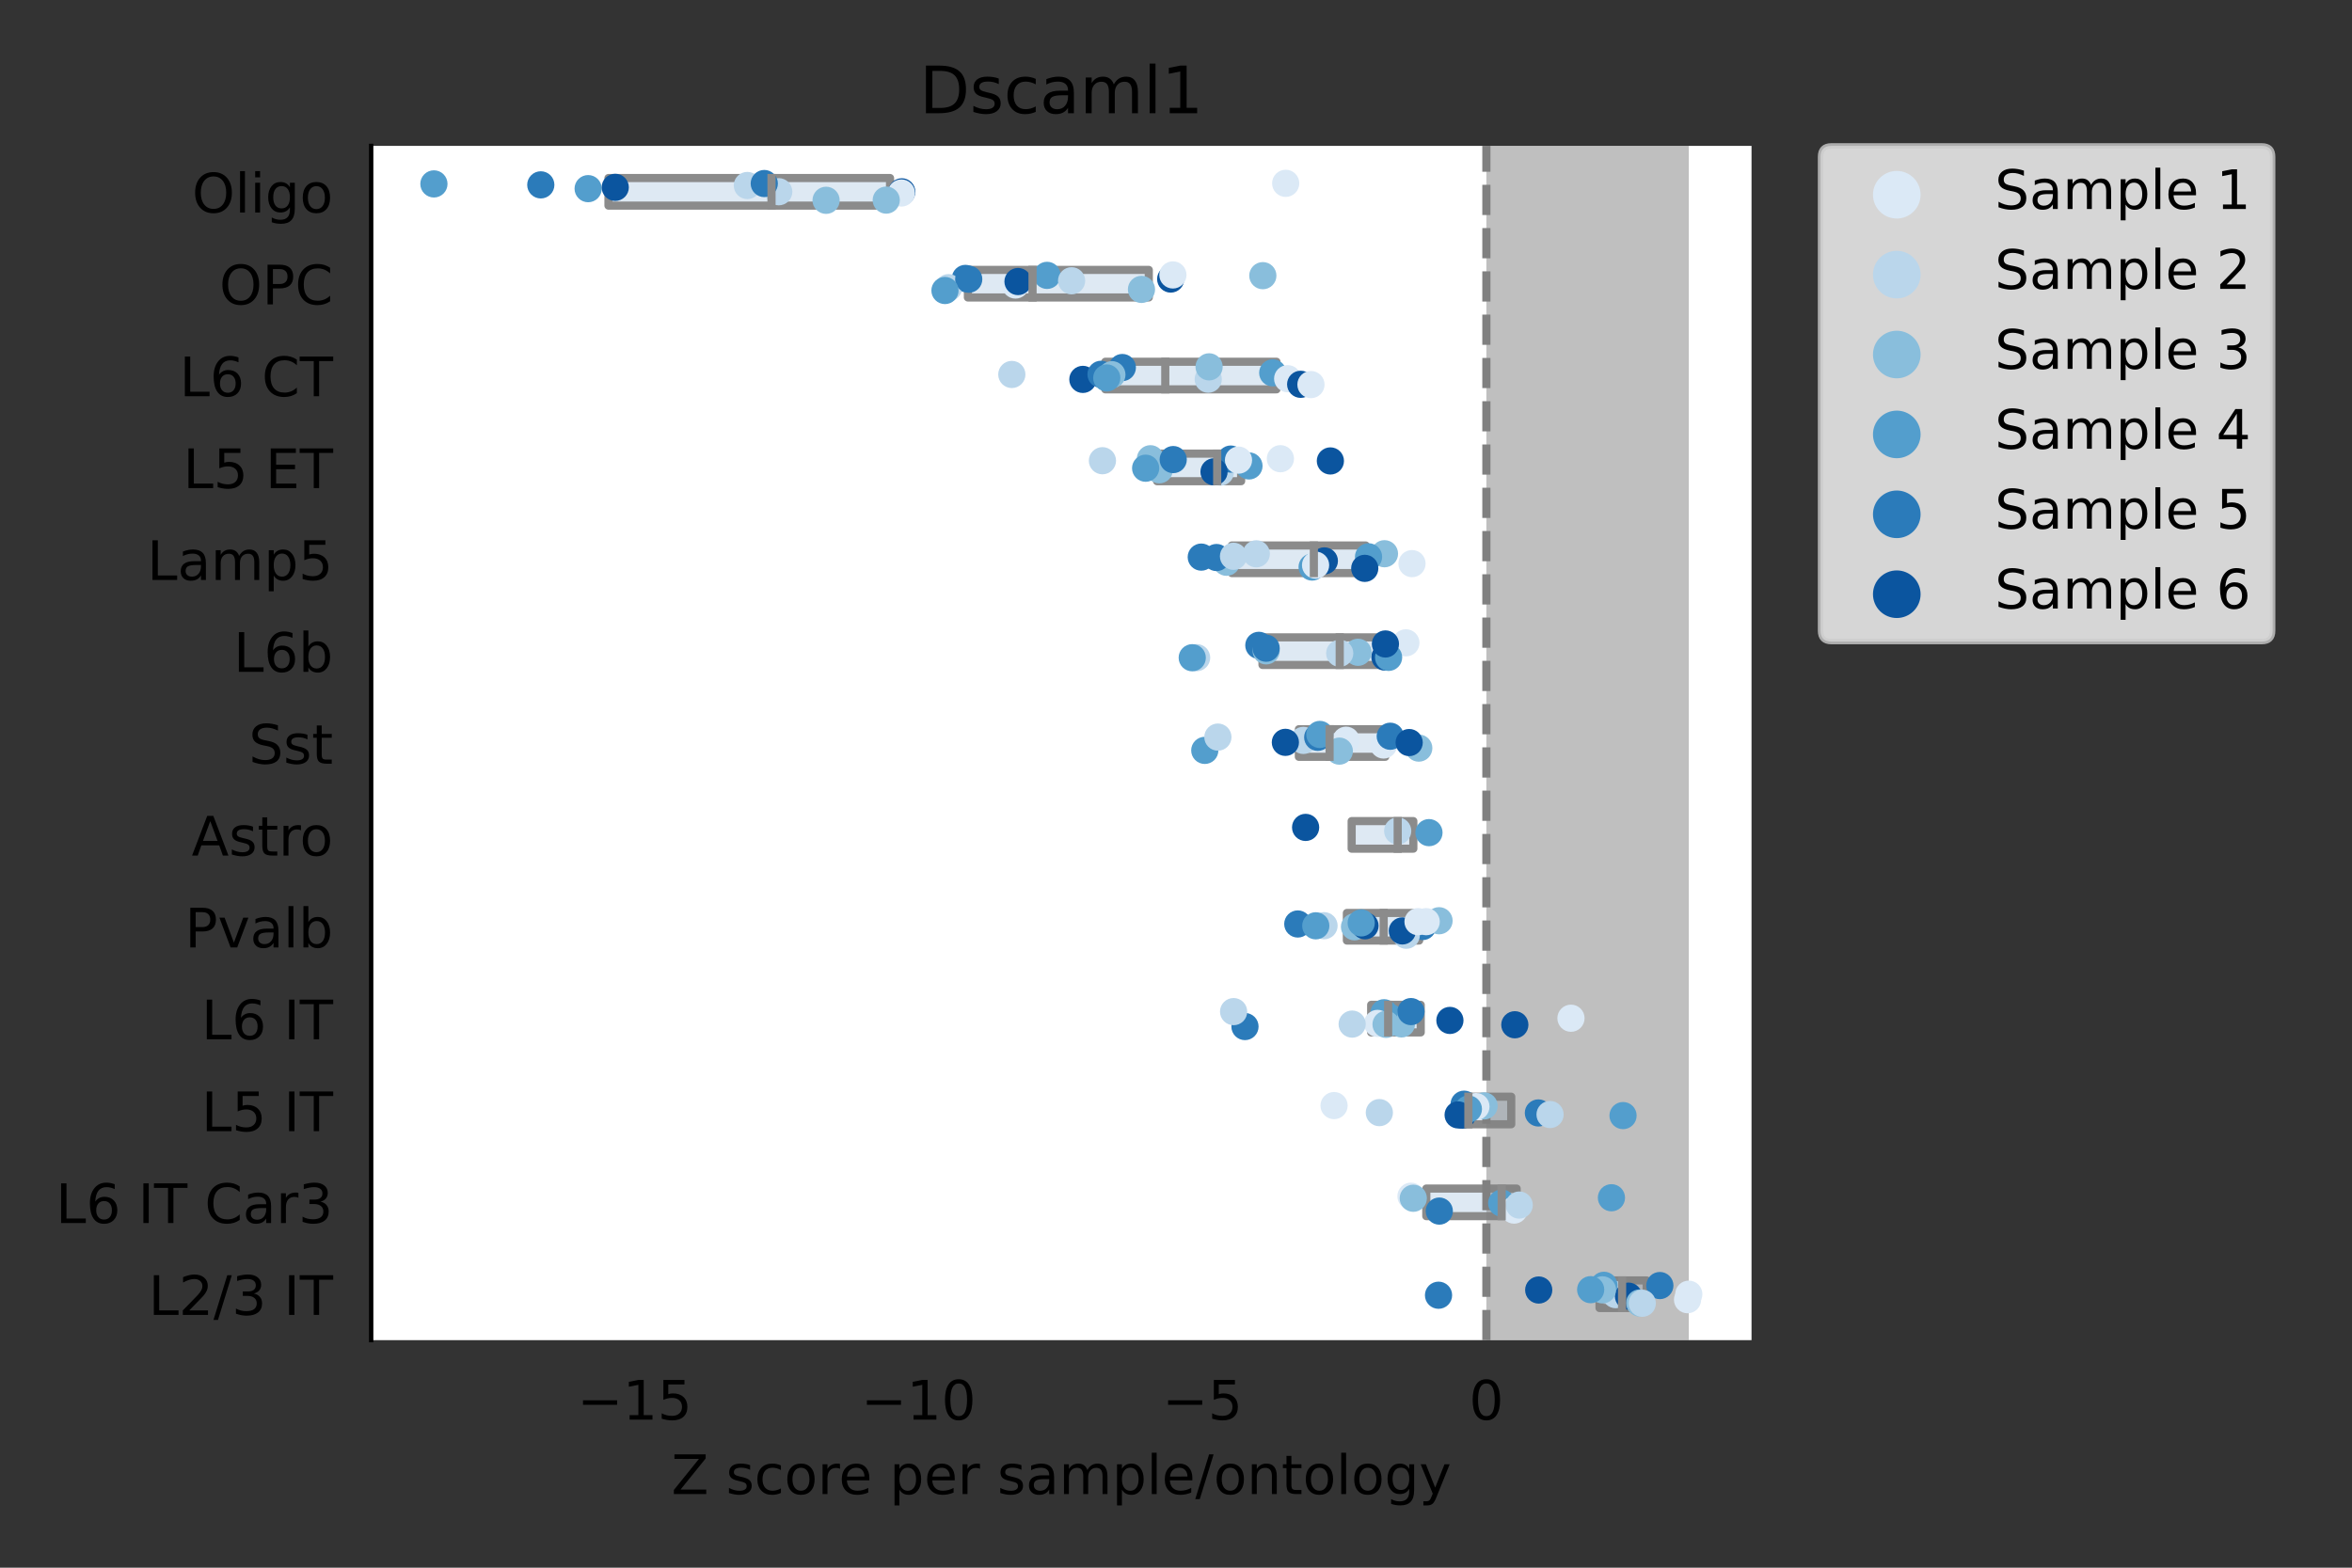 <?xml version="1.0" encoding="utf-8" standalone="no"?>
<!DOCTYPE svg PUBLIC "-//W3C//DTD SVG 1.1//EN"
  "http://www.w3.org/Graphics/SVG/1.1/DTD/svg11.dtd">
<!-- Created with matplotlib (https://matplotlib.org/) -->
<svg height="288pt" version="1.1" viewBox="0 0 432 288" width="432pt" xmlns="http://www.w3.org/2000/svg" xmlns:xlink="http://www.w3.org/1999/xlink">
 <rect x="0" y="0" width="432" height="288" fill="#333333" stroke="none"/>
 <defs>
  <style type="text/css">*{stroke-linecap:butt;stroke-linejoin:round;}</style>
 </defs>
 <g id="figure_1">
  <g id="patch_1">
   <path d="M 0 288 
L 432 288 
L 432 0 
L 0 0 
z
" style="fill:none;"/>
  </g>
  <g id="axes_1">
   <g id="patch_2">
    <path d="M 68.175 246.2 
L 321.71 246.2 
L 321.71 26.8 
L 68.175 26.8 
z
" style="fill:#ffffff;"/>
   </g>
   <g id="patch_3">
    <path clip-path="url(#pd443ee988f)" d="M 111.76 32.707 
L 111.76 37.77 
L 163.476 37.77 
L 163.476 32.707 
L 111.76 32.707 
z
" style="fill:#dee9f3;stroke:#8b8b8b;stroke-linejoin:miter;stroke-width:1.5;"/>
   </g>
   <g id="patch_4">
    <path clip-path="url(#pd443ee988f)" d="M 177.777 49.584 
L 177.777 54.647 
L 211.001 54.647 
L 211.001 49.584 
L 177.777 49.584 
z
" style="fill:#dee9f3;stroke:#8b8b8b;stroke-linejoin:miter;stroke-width:1.5;"/>
   </g>
   <g id="patch_5">
    <path clip-path="url(#pd443ee988f)" d="M 203.02 66.461 
L 203.02 71.524 
L 234.456 71.524 
L 234.456 66.461 
L 203.02 66.461 
z
" style="fill:#dee9f3;stroke:#8b8b8b;stroke-linejoin:miter;stroke-width:1.5;"/>
   </g>
   <g id="patch_6">
    <path clip-path="url(#pd443ee988f)" d="M 212.523 83.338 
L 212.523 88.401 
L 227.962 88.401 
L 227.962 83.338 
L 212.523 83.338 
z
" style="fill:#dee9f3;stroke:#8b8b8b;stroke-linejoin:miter;stroke-width:1.5;"/>
   </g>
   <g id="patch_7">
    <path clip-path="url(#pd443ee988f)" d="M 226.243 100.215 
L 226.243 105.278 
L 250.843 105.278 
L 250.843 100.215 
L 226.243 100.215 
z
" style="fill:#dee9f3;stroke:#8b8b8b;stroke-linejoin:miter;stroke-width:1.5;"/>
   </g>
   <g id="patch_8">
    <path clip-path="url(#pd443ee988f)" d="M 231.886 117.092 
L 231.886 122.155 
L 254.418 122.155 
L 254.418 117.092 
L 231.886 117.092 
z
" style="fill:#dee9f3;stroke:#8b8b8b;stroke-linejoin:miter;stroke-width:1.5;"/>
   </g>
   <g id="patch_9">
    <path clip-path="url(#pd443ee988f)" d="M 238.568 133.968 
L 238.568 139.032 
L 254.431 139.032 
L 254.431 133.968 
L 238.568 133.968 
z
" style="fill:#dee9f3;stroke:#8b8b8b;stroke-linejoin:miter;stroke-width:1.5;"/>
   </g>
   <g id="patch_10">
    <path clip-path="url(#pd443ee988f)" d="M 248.264 150.845 
L 248.264 155.908 
L 259.592 155.908 
L 259.592 150.845 
L 248.264 150.845 
z
" style="fill:#dee9f3;stroke:#8b8b8b;stroke-linejoin:miter;stroke-width:1.5;"/>
   </g>
   <g id="patch_11">
    <path clip-path="url(#pd443ee988f)" d="M 247.388 167.722 
L 247.388 172.785 
L 260.662 172.785 
L 260.662 167.722 
L 247.388 167.722 
z
" style="fill:#dee9f3;stroke:#8b8b8b;stroke-linejoin:miter;stroke-width:1.5;"/>
   </g>
   <g id="patch_12">
    <path clip-path="url(#pd443ee988f)" d="M 251.85 184.599 
L 251.85 189.662 
L 260.949 189.662 
L 260.949 184.599 
L 251.85 184.599 
z
" style="fill:#dee9f3;stroke:#8b8b8b;stroke-linejoin:miter;stroke-width:1.5;"/>
   </g>
   <g id="patch_13">
    <path clip-path="url(#pd443ee988f)" d="M 268.207 201.476 
L 268.207 206.539 
L 277.574 206.539 
L 277.574 201.476 
L 268.207 201.476 
z
" style="fill:#dee9f3;stroke:#8b8b8b;stroke-linejoin:miter;stroke-width:1.5;"/>
   </g>
   <g id="patch_14">
    <path clip-path="url(#pd443ee988f)" d="M 261.972 218.353 
L 261.972 223.416 
L 278.568 223.416 
L 278.568 218.353 
L 261.972 218.353 
z
" style="fill:#dee9f3;stroke:#8b8b8b;stroke-linejoin:miter;stroke-width:1.5;"/>
   </g>
   <g id="patch_15">
    <path clip-path="url(#pd443ee988f)" d="M 293.79 235.23 
L 293.79 240.293 
L 302.449 240.293 
L 302.449 235.23 
L 293.79 235.23 
z
" style="fill:#dee9f3;stroke:#8b8b8b;stroke-linejoin:miter;stroke-width:1.5;"/>
   </g>
   <g id="PathCollection_1"/>
   <g id="PathCollection_2"/>
   <g id="PathCollection_3"/>
   <g id="PathCollection_4"/>
   <g id="PathCollection_5"/>
   <g id="PathCollection_6"/>
   <g id="patch_16">
    <path clip-path="url(#pd443ee988f)" d="M 273.01 246.2 
L 273.01 26.8 
L 310.186 26.8 
L 310.186 246.2 
z
" style="fill:#808080;opacity:0.5;"/>
   </g>
   <g id="matplotlib.axis_1">
    <g id="xtick_1">
     <g id="text_1">
      <!-- −15 -->
      <g transform="translate(106.023 260.798)scale(0.1 -0.1)">
       <defs>
        <path d="M 10.594 35.5 
L 73.188 35.5 
L 73.188 27.203 
L 10.594 27.203 
z
" id="DejaVuSans-8722"/>
        <path d="M 12.406 8.297 
L 28.516 8.297 
L 28.516 63.922 
L 10.984 60.406 
L 10.984 69.391 
L 28.422 72.906 
L 38.281 72.906 
L 38.281 8.297 
L 54.391 8.297 
L 54.391 0 
L 12.406 0 
z
" id="DejaVuSans-49"/>
        <path d="M 10.797 72.906 
L 49.516 72.906 
L 49.516 64.594 
L 19.828 64.594 
L 19.828 46.734 
Q 21.969 47.469 24.109 47.828 
Q 26.266 48.188 28.422 48.188 
Q 40.625 48.188 47.75 41.5 
Q 54.891 34.812 54.891 23.391 
Q 54.891 11.625 47.562 5.094 
Q 40.234 -1.422 26.906 -1.422 
Q 22.312 -1.422 17.547 -0.641 
Q 12.797 0.141 7.719 1.703 
L 7.719 11.625 
Q 12.109 9.234 16.797 8.062 
Q 21.484 6.891 26.703 6.891 
Q 35.156 6.891 40.078 11.328 
Q 45.016 15.766 45.016 23.391 
Q 45.016 31 40.078 35.438 
Q 35.156 39.891 26.703 39.891 
Q 22.75 39.891 18.812 39.016 
Q 14.891 38.141 10.797 36.281 
z
" id="DejaVuSans-53"/>
       </defs>
       <use xlink:href="#DejaVuSans-8722"/>
       <use x="83.789" xlink:href="#DejaVuSans-49"/>
       <use x="147.412" xlink:href="#DejaVuSans-53"/>
      </g>
     </g>
    </g>
    <g id="xtick_2">
     <g id="text_2">
      <!-- −10 -->
      <g transform="translate(158.168 260.798)scale(0.1 -0.1)">
       <defs>
        <path d="M 31.781 66.406 
Q 24.172 66.406 20.328 58.906 
Q 16.5 51.422 16.5 36.375 
Q 16.5 21.391 20.328 13.891 
Q 24.172 6.391 31.781 6.391 
Q 39.453 6.391 43.281 13.891 
Q 47.125 21.391 47.125 36.375 
Q 47.125 51.422 43.281 58.906 
Q 39.453 66.406 31.781 66.406 
z
M 31.781 74.219 
Q 44.047 74.219 50.516 64.516 
Q 56.984 54.828 56.984 36.375 
Q 56.984 17.969 50.516 8.266 
Q 44.047 -1.422 31.781 -1.422 
Q 19.531 -1.422 13.062 8.266 
Q 6.594 17.969 6.594 36.375 
Q 6.594 54.828 13.062 64.516 
Q 19.531 74.219 31.781 74.219 
z
" id="DejaVuSans-48"/>
       </defs>
       <use xlink:href="#DejaVuSans-8722"/>
       <use x="83.789" xlink:href="#DejaVuSans-49"/>
       <use x="147.412" xlink:href="#DejaVuSans-48"/>
      </g>
     </g>
    </g>
    <g id="xtick_3">
     <g id="text_3">
      <!-- −5 -->
      <g transform="translate(213.494 260.798)scale(0.1 -0.1)">
       <use xlink:href="#DejaVuSans-8722"/>
       <use x="83.789" xlink:href="#DejaVuSans-53"/>
      </g>
     </g>
    </g>
    <g id="xtick_4">
     <g id="text_4">
      <!-- 0 -->
      <g transform="translate(269.829 260.798)scale(0.1 -0.1)">
       <use xlink:href="#DejaVuSans-48"/>
      </g>
     </g>
    </g>
    <g id="text_5">
     <!-- Z score per sample/ontology -->
     <g transform="translate(123.318 274.477)scale(0.1 -0.1)">
      <defs>
       <path d="M 5.609 72.906 
L 62.891 72.906 
L 62.891 65.375 
L 16.797 8.297 
L 64.016 8.297 
L 64.016 0 
L 4.5 0 
L 4.5 7.516 
L 50.594 64.594 
L 5.609 64.594 
z
" id="DejaVuSans-90"/>
       <path id="DejaVuSans-32"/>
       <path d="M 44.281 53.078 
L 44.281 44.578 
Q 40.484 46.531 36.375 47.5 
Q 32.281 48.484 27.875 48.484 
Q 21.188 48.484 17.844 46.438 
Q 14.5 44.391 14.5 40.281 
Q 14.5 37.156 16.891 35.375 
Q 19.281 33.594 26.516 31.984 
L 29.594 31.297 
Q 39.156 29.25 43.188 25.516 
Q 47.219 21.781 47.219 15.094 
Q 47.219 7.469 41.188 3.016 
Q 35.156 -1.422 24.609 -1.422 
Q 20.219 -1.422 15.453 -0.562 
Q 10.688 0.297 5.422 2 
L 5.422 11.281 
Q 10.406 8.688 15.234 7.391 
Q 20.062 6.109 24.812 6.109 
Q 31.156 6.109 34.562 8.281 
Q 37.984 10.453 37.984 14.406 
Q 37.984 18.062 35.516 20.016 
Q 33.062 21.969 24.703 23.781 
L 21.578 24.516 
Q 13.234 26.266 9.516 29.906 
Q 5.812 33.547 5.812 39.891 
Q 5.812 47.609 11.281 51.797 
Q 16.75 56 26.812 56 
Q 31.781 56 36.172 55.266 
Q 40.578 54.547 44.281 53.078 
z
" id="DejaVuSans-115"/>
       <path d="M 48.781 52.594 
L 48.781 44.188 
Q 44.969 46.297 41.141 47.344 
Q 37.312 48.391 33.406 48.391 
Q 24.656 48.391 19.812 42.844 
Q 14.984 37.312 14.984 27.297 
Q 14.984 17.281 19.812 11.734 
Q 24.656 6.203 33.406 6.203 
Q 37.312 6.203 41.141 7.25 
Q 44.969 8.297 48.781 10.406 
L 48.781 2.094 
Q 45.016 0.344 40.984 -0.531 
Q 36.969 -1.422 32.422 -1.422 
Q 20.062 -1.422 12.781 6.344 
Q 5.516 14.109 5.516 27.297 
Q 5.516 40.672 12.859 48.328 
Q 20.219 56 33.016 56 
Q 37.156 56 41.109 55.141 
Q 45.062 54.297 48.781 52.594 
z
" id="DejaVuSans-99"/>
       <path d="M 30.609 48.391 
Q 23.391 48.391 19.188 42.75 
Q 14.984 37.109 14.984 27.297 
Q 14.984 17.484 19.156 11.844 
Q 23.344 6.203 30.609 6.203 
Q 37.797 6.203 41.984 11.859 
Q 46.188 17.531 46.188 27.297 
Q 46.188 37.016 41.984 42.703 
Q 37.797 48.391 30.609 48.391 
z
M 30.609 56 
Q 42.328 56 49.016 48.375 
Q 55.719 40.766 55.719 27.297 
Q 55.719 13.875 49.016 6.219 
Q 42.328 -1.422 30.609 -1.422 
Q 18.844 -1.422 12.172 6.219 
Q 5.516 13.875 5.516 27.297 
Q 5.516 40.766 12.172 48.375 
Q 18.844 56 30.609 56 
z
" id="DejaVuSans-111"/>
       <path d="M 41.109 46.297 
Q 39.594 47.172 37.812 47.578 
Q 36.031 48 33.891 48 
Q 26.266 48 22.188 43.047 
Q 18.109 38.094 18.109 28.812 
L 18.109 0 
L 9.078 0 
L 9.078 54.688 
L 18.109 54.688 
L 18.109 46.188 
Q 20.953 51.172 25.484 53.578 
Q 30.031 56 36.531 56 
Q 37.453 56 38.578 55.875 
Q 39.703 55.766 41.062 55.516 
z
" id="DejaVuSans-114"/>
       <path d="M 56.203 29.594 
L 56.203 25.203 
L 14.891 25.203 
Q 15.484 15.922 20.484 11.062 
Q 25.484 6.203 34.422 6.203 
Q 39.594 6.203 44.453 7.469 
Q 49.312 8.734 54.109 11.281 
L 54.109 2.781 
Q 49.266 0.734 44.188 -0.344 
Q 39.109 -1.422 33.891 -1.422 
Q 20.797 -1.422 13.156 6.188 
Q 5.516 13.812 5.516 26.812 
Q 5.516 40.234 12.766 48.109 
Q 20.016 56 32.328 56 
Q 43.359 56 49.781 48.891 
Q 56.203 41.797 56.203 29.594 
z
M 47.219 32.234 
Q 47.125 39.594 43.094 43.984 
Q 39.062 48.391 32.422 48.391 
Q 24.906 48.391 20.391 44.141 
Q 15.875 39.891 15.188 32.172 
z
" id="DejaVuSans-101"/>
       <path d="M 18.109 8.203 
L 18.109 -20.797 
L 9.078 -20.797 
L 9.078 54.688 
L 18.109 54.688 
L 18.109 46.391 
Q 20.953 51.266 25.266 53.625 
Q 29.594 56 35.594 56 
Q 45.562 56 51.781 48.094 
Q 58.016 40.188 58.016 27.297 
Q 58.016 14.406 51.781 6.484 
Q 45.562 -1.422 35.594 -1.422 
Q 29.594 -1.422 25.266 0.953 
Q 20.953 3.328 18.109 8.203 
z
M 48.688 27.297 
Q 48.688 37.203 44.609 42.844 
Q 40.531 48.484 33.406 48.484 
Q 26.266 48.484 22.188 42.844 
Q 18.109 37.203 18.109 27.297 
Q 18.109 17.391 22.188 11.75 
Q 26.266 6.109 33.406 6.109 
Q 40.531 6.109 44.609 11.75 
Q 48.688 17.391 48.688 27.297 
z
" id="DejaVuSans-112"/>
       <path d="M 34.281 27.484 
Q 23.391 27.484 19.188 25 
Q 14.984 22.516 14.984 16.5 
Q 14.984 11.719 18.141 8.906 
Q 21.297 6.109 26.703 6.109 
Q 34.188 6.109 38.703 11.406 
Q 43.219 16.703 43.219 25.484 
L 43.219 27.484 
z
M 52.203 31.203 
L 52.203 0 
L 43.219 0 
L 43.219 8.297 
Q 40.141 3.328 35.547 0.953 
Q 30.953 -1.422 24.312 -1.422 
Q 15.922 -1.422 10.953 3.297 
Q 6 8.016 6 15.922 
Q 6 25.141 12.172 29.828 
Q 18.359 34.516 30.609 34.516 
L 43.219 34.516 
L 43.219 35.406 
Q 43.219 41.609 39.141 45 
Q 35.062 48.391 27.688 48.391 
Q 23 48.391 18.547 47.266 
Q 14.109 46.141 10.016 43.891 
L 10.016 52.203 
Q 14.938 54.109 19.578 55.047 
Q 24.219 56 28.609 56 
Q 40.484 56 46.344 49.844 
Q 52.203 43.703 52.203 31.203 
z
" id="DejaVuSans-97"/>
       <path d="M 52 44.188 
Q 55.375 50.25 60.062 53.125 
Q 64.75 56 71.094 56 
Q 79.641 56 84.281 50.016 
Q 88.922 44.047 88.922 33.016 
L 88.922 0 
L 79.891 0 
L 79.891 32.719 
Q 79.891 40.578 77.094 44.375 
Q 74.312 48.188 68.609 48.188 
Q 61.625 48.188 57.562 43.547 
Q 53.516 38.922 53.516 30.906 
L 53.516 0 
L 44.484 0 
L 44.484 32.719 
Q 44.484 40.625 41.703 44.406 
Q 38.922 48.188 33.109 48.188 
Q 26.219 48.188 22.156 43.531 
Q 18.109 38.875 18.109 30.906 
L 18.109 0 
L 9.078 0 
L 9.078 54.688 
L 18.109 54.688 
L 18.109 46.188 
Q 21.188 51.219 25.484 53.609 
Q 29.781 56 35.688 56 
Q 41.656 56 45.828 52.969 
Q 50 49.953 52 44.188 
z
" id="DejaVuSans-109"/>
       <path d="M 9.422 75.984 
L 18.406 75.984 
L 18.406 0 
L 9.422 0 
z
" id="DejaVuSans-108"/>
       <path d="M 25.391 72.906 
L 33.688 72.906 
L 8.297 -9.281 
L 0 -9.281 
z
" id="DejaVuSans-47"/>
       <path d="M 54.891 33.016 
L 54.891 0 
L 45.906 0 
L 45.906 32.719 
Q 45.906 40.484 42.875 44.328 
Q 39.844 48.188 33.797 48.188 
Q 26.516 48.188 22.312 43.547 
Q 18.109 38.922 18.109 30.906 
L 18.109 0 
L 9.078 0 
L 9.078 54.688 
L 18.109 54.688 
L 18.109 46.188 
Q 21.344 51.125 25.703 53.562 
Q 30.078 56 35.797 56 
Q 45.219 56 50.047 50.172 
Q 54.891 44.344 54.891 33.016 
z
" id="DejaVuSans-110"/>
       <path d="M 18.312 70.219 
L 18.312 54.688 
L 36.812 54.688 
L 36.812 47.703 
L 18.312 47.703 
L 18.312 18.016 
Q 18.312 11.328 20.141 9.422 
Q 21.969 7.516 27.594 7.516 
L 36.812 7.516 
L 36.812 0 
L 27.594 0 
Q 17.188 0 13.234 3.875 
Q 9.281 7.766 9.281 18.016 
L 9.281 47.703 
L 2.688 47.703 
L 2.688 54.688 
L 9.281 54.688 
L 9.281 70.219 
z
" id="DejaVuSans-116"/>
       <path d="M 45.406 27.984 
Q 45.406 37.75 41.375 43.109 
Q 37.359 48.484 30.078 48.484 
Q 22.859 48.484 18.828 43.109 
Q 14.797 37.75 14.797 27.984 
Q 14.797 18.266 18.828 12.891 
Q 22.859 7.516 30.078 7.516 
Q 37.359 7.516 41.375 12.891 
Q 45.406 18.266 45.406 27.984 
z
M 54.391 6.781 
Q 54.391 -7.172 48.188 -13.984 
Q 42 -20.797 29.203 -20.797 
Q 24.469 -20.797 20.266 -20.094 
Q 16.062 -19.391 12.109 -17.922 
L 12.109 -9.188 
Q 16.062 -11.328 19.922 -12.344 
Q 23.781 -13.375 27.781 -13.375 
Q 36.625 -13.375 41.016 -8.766 
Q 45.406 -4.156 45.406 5.172 
L 45.406 9.625 
Q 42.625 4.781 38.281 2.391 
Q 33.938 0 27.875 0 
Q 17.828 0 11.672 7.656 
Q 5.516 15.328 5.516 27.984 
Q 5.516 40.672 11.672 48.328 
Q 17.828 56 27.875 56 
Q 33.938 56 38.281 53.609 
Q 42.625 51.219 45.406 46.391 
L 45.406 54.688 
L 54.391 54.688 
z
" id="DejaVuSans-103"/>
       <path d="M 32.172 -5.078 
Q 28.375 -14.844 24.75 -17.812 
Q 21.141 -20.797 15.094 -20.797 
L 7.906 -20.797 
L 7.906 -13.281 
L 13.188 -13.281 
Q 16.891 -13.281 18.938 -11.516 
Q 21 -9.766 23.484 -3.219 
L 25.094 0.875 
L 2.984 54.688 
L 12.5 54.688 
L 29.594 11.922 
L 46.688 54.688 
L 56.203 54.688 
z
" id="DejaVuSans-121"/>
      </defs>
      <use xlink:href="#DejaVuSans-90"/>
      <use x="68.506" xlink:href="#DejaVuSans-32"/>
      <use x="100.293" xlink:href="#DejaVuSans-115"/>
      <use x="152.393" xlink:href="#DejaVuSans-99"/>
      <use x="207.373" xlink:href="#DejaVuSans-111"/>
      <use x="268.555" xlink:href="#DejaVuSans-114"/>
      <use x="307.418" xlink:href="#DejaVuSans-101"/>
      <use x="368.941" xlink:href="#DejaVuSans-32"/>
      <use x="400.729" xlink:href="#DejaVuSans-112"/>
      <use x="464.205" xlink:href="#DejaVuSans-101"/>
      <use x="525.729" xlink:href="#DejaVuSans-114"/>
      <use x="566.842" xlink:href="#DejaVuSans-32"/>
      <use x="598.629" xlink:href="#DejaVuSans-115"/>
      <use x="650.729" xlink:href="#DejaVuSans-97"/>
      <use x="712.008" xlink:href="#DejaVuSans-109"/>
      <use x="809.42" xlink:href="#DejaVuSans-112"/>
      <use x="872.896" xlink:href="#DejaVuSans-108"/>
      <use x="900.68" xlink:href="#DejaVuSans-101"/>
      <use x="962.203" xlink:href="#DejaVuSans-47"/>
      <use x="995.895" xlink:href="#DejaVuSans-111"/>
      <use x="1057.076" xlink:href="#DejaVuSans-110"/>
      <use x="1120.455" xlink:href="#DejaVuSans-116"/>
      <use x="1159.664" xlink:href="#DejaVuSans-111"/>
      <use x="1220.846" xlink:href="#DejaVuSans-108"/>
      <use x="1248.629" xlink:href="#DejaVuSans-111"/>
      <use x="1309.811" xlink:href="#DejaVuSans-103"/>
      <use x="1373.287" xlink:href="#DejaVuSans-121"/>
     </g>
    </g>
   </g>
   <g id="matplotlib.axis_2">
    <g id="ytick_1">
     <g id="text_6">
      <!-- Oligo -->
      <g transform="translate(35.28 39.038)scale(0.1 -0.1)">
       <defs>
        <path d="M 39.406 66.219 
Q 28.656 66.219 22.328 58.203 
Q 16.016 50.203 16.016 36.375 
Q 16.016 22.609 22.328 14.594 
Q 28.656 6.594 39.406 6.594 
Q 50.141 6.594 56.422 14.594 
Q 62.703 22.609 62.703 36.375 
Q 62.703 50.203 56.422 58.203 
Q 50.141 66.219 39.406 66.219 
z
M 39.406 74.219 
Q 54.734 74.219 63.906 63.938 
Q 73.094 53.656 73.094 36.375 
Q 73.094 19.141 63.906 8.859 
Q 54.734 -1.422 39.406 -1.422 
Q 24.031 -1.422 14.812 8.828 
Q 5.609 19.094 5.609 36.375 
Q 5.609 53.656 14.812 63.938 
Q 24.031 74.219 39.406 74.219 
z
" id="DejaVuSans-79"/>
        <path d="M 9.422 54.688 
L 18.406 54.688 
L 18.406 0 
L 9.422 0 
z
M 9.422 75.984 
L 18.406 75.984 
L 18.406 64.594 
L 9.422 64.594 
z
" id="DejaVuSans-105"/>
       </defs>
       <use xlink:href="#DejaVuSans-79"/>
       <use x="78.711" xlink:href="#DejaVuSans-108"/>
       <use x="106.494" xlink:href="#DejaVuSans-105"/>
       <use x="134.277" xlink:href="#DejaVuSans-103"/>
       <use x="197.754" xlink:href="#DejaVuSans-111"/>
      </g>
     </g>
    </g>
    <g id="ytick_2">
     <g id="text_7">
      <!-- OPC -->
      <g transform="translate(40.291 55.915)scale(0.1 -0.1)">
       <defs>
        <path d="M 19.672 64.797 
L 19.672 37.406 
L 32.078 37.406 
Q 38.969 37.406 42.719 40.969 
Q 46.484 44.531 46.484 51.125 
Q 46.484 57.672 42.719 61.234 
Q 38.969 64.797 32.078 64.797 
z
M 9.812 72.906 
L 32.078 72.906 
Q 44.344 72.906 50.609 67.359 
Q 56.891 61.812 56.891 51.125 
Q 56.891 40.328 50.609 34.812 
Q 44.344 29.297 32.078 29.297 
L 19.672 29.297 
L 19.672 0 
L 9.812 0 
z
" id="DejaVuSans-80"/>
        <path d="M 64.406 67.281 
L 64.406 56.891 
Q 59.422 61.531 53.781 63.812 
Q 48.141 66.109 41.797 66.109 
Q 29.297 66.109 22.656 58.469 
Q 16.016 50.828 16.016 36.375 
Q 16.016 21.969 22.656 14.328 
Q 29.297 6.688 41.797 6.688 
Q 48.141 6.688 53.781 8.984 
Q 59.422 11.281 64.406 15.922 
L 64.406 5.609 
Q 59.234 2.094 53.438 0.328 
Q 47.656 -1.422 41.219 -1.422 
Q 24.656 -1.422 15.125 8.703 
Q 5.609 18.844 5.609 36.375 
Q 5.609 53.953 15.125 64.078 
Q 24.656 74.219 41.219 74.219 
Q 47.75 74.219 53.531 72.484 
Q 59.328 70.75 64.406 67.281 
z
" id="DejaVuSans-67"/>
       </defs>
       <use xlink:href="#DejaVuSans-79"/>
       <use x="78.711" xlink:href="#DejaVuSans-80"/>
       <use x="139.014" xlink:href="#DejaVuSans-67"/>
      </g>
     </g>
    </g>
    <g id="ytick_3">
     <g id="text_8">
      <!-- L6 CT -->
      <g transform="translate(32.972 72.792)scale(0.1 -0.1)">
       <defs>
        <path d="M 9.812 72.906 
L 19.672 72.906 
L 19.672 8.297 
L 55.172 8.297 
L 55.172 0 
L 9.812 0 
z
" id="DejaVuSans-76"/>
        <path d="M 33.016 40.375 
Q 26.375 40.375 22.484 35.828 
Q 18.609 31.297 18.609 23.391 
Q 18.609 15.531 22.484 10.953 
Q 26.375 6.391 33.016 6.391 
Q 39.656 6.391 43.531 10.953 
Q 47.406 15.531 47.406 23.391 
Q 47.406 31.297 43.531 35.828 
Q 39.656 40.375 33.016 40.375 
z
M 52.594 71.297 
L 52.594 62.312 
Q 48.875 64.062 45.094 64.984 
Q 41.312 65.922 37.594 65.922 
Q 27.828 65.922 22.672 59.328 
Q 17.531 52.734 16.797 39.406 
Q 19.672 43.656 24.016 45.922 
Q 28.375 48.188 33.594 48.188 
Q 44.578 48.188 50.953 41.516 
Q 57.328 34.859 57.328 23.391 
Q 57.328 12.156 50.688 5.359 
Q 44.047 -1.422 33.016 -1.422 
Q 20.359 -1.422 13.672 8.266 
Q 6.984 17.969 6.984 36.375 
Q 6.984 53.656 15.188 63.938 
Q 23.391 74.219 37.203 74.219 
Q 40.922 74.219 44.703 73.484 
Q 48.484 72.75 52.594 71.297 
z
" id="DejaVuSans-54"/>
        <path d="M -0.297 72.906 
L 61.375 72.906 
L 61.375 64.594 
L 35.5 64.594 
L 35.5 0 
L 25.594 0 
L 25.594 64.594 
L -0.297 64.594 
z
" id="DejaVuSans-84"/>
       </defs>
       <use xlink:href="#DejaVuSans-76"/>
       <use x="55.713" xlink:href="#DejaVuSans-54"/>
       <use x="119.336" xlink:href="#DejaVuSans-32"/>
       <use x="151.123" xlink:href="#DejaVuSans-67"/>
       <use x="220.947" xlink:href="#DejaVuSans-84"/>
      </g>
     </g>
    </g>
    <g id="ytick_4">
     <g id="text_9">
      <!-- L5 ET -->
      <g transform="translate(33.636 89.668)scale(0.1 -0.1)">
       <defs>
        <path d="M 9.812 72.906 
L 55.906 72.906 
L 55.906 64.594 
L 19.672 64.594 
L 19.672 43.016 
L 54.391 43.016 
L 54.391 34.719 
L 19.672 34.719 
L 19.672 8.297 
L 56.781 8.297 
L 56.781 0 
L 9.812 0 
z
" id="DejaVuSans-69"/>
       </defs>
       <use xlink:href="#DejaVuSans-76"/>
       <use x="55.713" xlink:href="#DejaVuSans-53"/>
       <use x="119.336" xlink:href="#DejaVuSans-32"/>
       <use x="151.123" xlink:href="#DejaVuSans-69"/>
       <use x="214.307" xlink:href="#DejaVuSans-84"/>
      </g>
     </g>
    </g>
    <g id="ytick_5">
     <g id="text_10">
      <!-- Lamp5 -->
      <g transform="translate(27.023 106.545)scale(0.1 -0.1)">
       <use xlink:href="#DejaVuSans-76"/>
       <use x="55.713" xlink:href="#DejaVuSans-97"/>
       <use x="116.992" xlink:href="#DejaVuSans-109"/>
       <use x="214.404" xlink:href="#DejaVuSans-112"/>
       <use x="277.881" xlink:href="#DejaVuSans-53"/>
      </g>
     </g>
    </g>
    <g id="ytick_6">
     <g id="text_11">
      <!-- L6b -->
      <g transform="translate(42.892 123.422)scale(0.1 -0.1)">
       <defs>
        <path d="M 48.688 27.297 
Q 48.688 37.203 44.609 42.844 
Q 40.531 48.484 33.406 48.484 
Q 26.266 48.484 22.188 42.844 
Q 18.109 37.203 18.109 27.297 
Q 18.109 17.391 22.188 11.75 
Q 26.266 6.109 33.406 6.109 
Q 40.531 6.109 44.609 11.75 
Q 48.688 17.391 48.688 27.297 
z
M 18.109 46.391 
Q 20.953 51.266 25.266 53.625 
Q 29.594 56 35.594 56 
Q 45.562 56 51.781 48.094 
Q 58.016 40.188 58.016 27.297 
Q 58.016 14.406 51.781 6.484 
Q 45.562 -1.422 35.594 -1.422 
Q 29.594 -1.422 25.266 0.953 
Q 20.953 3.328 18.109 8.203 
L 18.109 0 
L 9.078 0 
L 9.078 75.984 
L 18.109 75.984 
z
" id="DejaVuSans-98"/>
       </defs>
       <use xlink:href="#DejaVuSans-76"/>
       <use x="55.713" xlink:href="#DejaVuSans-54"/>
       <use x="119.336" xlink:href="#DejaVuSans-98"/>
      </g>
     </g>
    </g>
    <g id="ytick_7">
     <g id="text_12">
      <!-- Sst -->
      <g transform="translate(45.697 140.299)scale(0.1 -0.1)">
       <defs>
        <path d="M 53.516 70.516 
L 53.516 60.891 
Q 47.906 63.578 42.922 64.891 
Q 37.938 66.219 33.297 66.219 
Q 25.25 66.219 20.875 63.094 
Q 16.5 59.969 16.5 54.203 
Q 16.5 49.359 19.406 46.891 
Q 22.312 44.438 30.422 42.922 
L 36.375 41.703 
Q 47.406 39.594 52.656 34.297 
Q 57.906 29 57.906 20.125 
Q 57.906 9.516 50.797 4.047 
Q 43.703 -1.422 29.984 -1.422 
Q 24.812 -1.422 18.969 -0.25 
Q 13.141 0.922 6.891 3.219 
L 6.891 13.375 
Q 12.891 10.016 18.656 8.297 
Q 24.422 6.594 29.984 6.594 
Q 38.422 6.594 43.016 9.906 
Q 47.609 13.234 47.609 19.391 
Q 47.609 24.75 44.312 27.781 
Q 41.016 30.812 33.5 32.328 
L 27.484 33.5 
Q 16.453 35.688 11.516 40.375 
Q 6.594 45.062 6.594 53.422 
Q 6.594 63.094 13.406 68.656 
Q 20.219 74.219 32.172 74.219 
Q 37.312 74.219 42.625 73.281 
Q 47.953 72.359 53.516 70.516 
z
" id="DejaVuSans-83"/>
       </defs>
       <use xlink:href="#DejaVuSans-83"/>
       <use x="63.477" xlink:href="#DejaVuSans-115"/>
       <use x="115.576" xlink:href="#DejaVuSans-116"/>
      </g>
     </g>
    </g>
    <g id="ytick_8">
     <g id="text_13">
      <!-- Astro -->
      <g transform="translate(35.2 157.176)scale(0.1 -0.1)">
       <defs>
        <path d="M 34.188 63.188 
L 20.797 26.906 
L 47.609 26.906 
z
M 28.609 72.906 
L 39.797 72.906 
L 67.578 0 
L 57.328 0 
L 50.688 18.703 
L 17.828 18.703 
L 11.188 0 
L 0.781 0 
z
" id="DejaVuSans-65"/>
       </defs>
       <use xlink:href="#DejaVuSans-65"/>
       <use x="68.408" xlink:href="#DejaVuSans-115"/>
       <use x="120.508" xlink:href="#DejaVuSans-116"/>
       <use x="159.717" xlink:href="#DejaVuSans-114"/>
       <use x="198.58" xlink:href="#DejaVuSans-111"/>
      </g>
     </g>
    </g>
    <g id="ytick_9">
     <g id="text_14">
      <!-- Pvalb -->
      <g transform="translate(33.972 174.053)scale(0.1 -0.1)">
       <defs>
        <path d="M 2.984 54.688 
L 12.5 54.688 
L 29.594 8.797 
L 46.688 54.688 
L 56.203 54.688 
L 35.688 0 
L 23.484 0 
z
" id="DejaVuSans-118"/>
       </defs>
       <use xlink:href="#DejaVuSans-80"/>
       <use x="60.303" xlink:href="#DejaVuSans-118"/>
       <use x="119.482" xlink:href="#DejaVuSans-97"/>
       <use x="180.762" xlink:href="#DejaVuSans-108"/>
       <use x="208.545" xlink:href="#DejaVuSans-98"/>
      </g>
     </g>
    </g>
    <g id="ytick_10">
     <g id="text_15">
      <!-- L6 IT -->
      <g transform="translate(37.005 190.93)scale(0.1 -0.1)">
       <defs>
        <path d="M 9.812 72.906 
L 19.672 72.906 
L 19.672 0 
L 9.812 0 
z
" id="DejaVuSans-73"/>
       </defs>
       <use xlink:href="#DejaVuSans-76"/>
       <use x="55.713" xlink:href="#DejaVuSans-54"/>
       <use x="119.336" xlink:href="#DejaVuSans-32"/>
       <use x="151.123" xlink:href="#DejaVuSans-73"/>
       <use x="180.615" xlink:href="#DejaVuSans-84"/>
      </g>
     </g>
    </g>
    <g id="ytick_11">
     <g id="text_16">
      <!-- L5 IT -->
      <g transform="translate(37.005 207.807)scale(0.1 -0.1)">
       <use xlink:href="#DejaVuSans-76"/>
       <use x="55.713" xlink:href="#DejaVuSans-53"/>
       <use x="119.336" xlink:href="#DejaVuSans-32"/>
       <use x="151.123" xlink:href="#DejaVuSans-73"/>
       <use x="180.615" xlink:href="#DejaVuSans-84"/>
      </g>
     </g>
    </g>
    <g id="ytick_12">
     <g id="text_17">
      <!-- L6 IT Car3 -->
      <g transform="translate(10.242 224.684)scale(0.1 -0.1)">
       <defs>
        <path d="M 40.578 39.312 
Q 47.656 37.797 51.625 33 
Q 55.609 28.219 55.609 21.188 
Q 55.609 10.406 48.188 4.484 
Q 40.766 -1.422 27.094 -1.422 
Q 22.516 -1.422 17.656 -0.516 
Q 12.797 0.391 7.625 2.203 
L 7.625 11.719 
Q 11.719 9.328 16.594 8.109 
Q 21.484 6.891 26.812 6.891 
Q 36.078 6.891 40.938 10.547 
Q 45.797 14.203 45.797 21.188 
Q 45.797 27.641 41.281 31.266 
Q 36.766 34.906 28.719 34.906 
L 20.219 34.906 
L 20.219 43.016 
L 29.109 43.016 
Q 36.375 43.016 40.234 45.922 
Q 44.094 48.828 44.094 54.297 
Q 44.094 59.906 40.109 62.906 
Q 36.141 65.922 28.719 65.922 
Q 24.656 65.922 20.016 65.031 
Q 15.375 64.156 9.812 62.312 
L 9.812 71.094 
Q 15.438 72.656 20.344 73.438 
Q 25.25 74.219 29.594 74.219 
Q 40.828 74.219 47.359 69.109 
Q 53.906 64.016 53.906 55.328 
Q 53.906 49.266 50.438 45.094 
Q 46.969 40.922 40.578 39.312 
z
" id="DejaVuSans-51"/>
       </defs>
       <use xlink:href="#DejaVuSans-76"/>
       <use x="55.713" xlink:href="#DejaVuSans-54"/>
       <use x="119.336" xlink:href="#DejaVuSans-32"/>
       <use x="151.123" xlink:href="#DejaVuSans-73"/>
       <use x="180.615" xlink:href="#DejaVuSans-84"/>
       <use x="241.699" xlink:href="#DejaVuSans-32"/>
       <use x="273.486" xlink:href="#DejaVuSans-67"/>
       <use x="343.311" xlink:href="#DejaVuSans-97"/>
       <use x="404.59" xlink:href="#DejaVuSans-114"/>
       <use x="445.703" xlink:href="#DejaVuSans-51"/>
      </g>
     </g>
    </g>
    <g id="ytick_13">
     <g id="text_18">
      <!-- L2/3 IT -->
      <g transform="translate(27.273 241.561)scale(0.1 -0.1)">
       <defs>
        <path d="M 19.188 8.297 
L 53.609 8.297 
L 53.609 0 
L 7.328 0 
L 7.328 8.297 
Q 12.938 14.109 22.625 23.891 
Q 32.328 33.688 34.812 36.531 
Q 39.547 41.844 41.422 45.531 
Q 43.312 49.219 43.312 52.781 
Q 43.312 58.594 39.234 62.25 
Q 35.156 65.922 28.609 65.922 
Q 23.969 65.922 18.812 64.312 
Q 13.672 62.703 7.812 59.422 
L 7.812 69.391 
Q 13.766 71.781 18.938 73 
Q 24.125 74.219 28.422 74.219 
Q 39.75 74.219 46.484 68.547 
Q 53.219 62.891 53.219 53.422 
Q 53.219 48.922 51.531 44.891 
Q 49.859 40.875 45.406 35.406 
Q 44.188 33.984 37.641 27.219 
Q 31.109 20.453 19.188 8.297 
z
" id="DejaVuSans-50"/>
       </defs>
       <use xlink:href="#DejaVuSans-76"/>
       <use x="55.713" xlink:href="#DejaVuSans-50"/>
       <use x="119.336" xlink:href="#DejaVuSans-47"/>
       <use x="153.027" xlink:href="#DejaVuSans-51"/>
       <use x="216.65" xlink:href="#DejaVuSans-32"/>
       <use x="248.438" xlink:href="#DejaVuSans-73"/>
       <use x="277.93" xlink:href="#DejaVuSans-84"/>
      </g>
     </g>
    </g>
   </g>
   <g id="line2d_1">
    <path clip-path="url(#pd443ee988f)" d="M 273.01 246.2 
L 273.01 26.8 
" style="fill:none;stroke:#808080;stroke-dasharray:5.55,2.4;stroke-dashoffset:0;stroke-width:1.5;"/>
   </g>
   <g id="patch_17">
    <path d="M 68.175 246.2 
L 68.175 26.8 
" style="fill:none;stroke:#000000;stroke-linecap:square;stroke-linejoin:miter;stroke-width:0.8;"/>
   </g>
   <g id="PathCollection_7">
    <defs>
     <path d="M 0 2.5 
C 0.663 2.5 1.299 2.237 1.768 1.768 
C 2.237 1.299 2.5 0.663 2.5 -0 
C 2.5 -0.663 2.237 -1.299 1.768 -1.768 
C 1.299 -2.237 0.663 -2.5 0 -2.5 
C -0.663 -2.5 -1.299 -2.237 -1.768 -1.768 
C -2.237 -1.299 -2.5 -0.663 -2.5 0 
C -2.5 0.663 -2.237 1.299 -1.768 1.768 
C -1.299 2.237 -0.663 2.5 0 2.5 
z
" id="C0_0_f33afc5890"/>
    </defs>
    <g clip-path="url(#pd443ee988f)">
     <use style="fill:#539ecd;" x="108.027" xlink:href="#C0_0_f33afc5890" y="34.657"/>
    </g>
    <g clip-path="url(#pd443ee988f)">
     <use style="fill:#0b559f;" x="113.005" xlink:href="#C0_0_f33afc5890" y="34.416"/>
    </g>
    <g clip-path="url(#pd443ee988f)">
     <use style="fill:#2b7bba;" x="99.33" xlink:href="#C0_0_f33afc5890" y="33.962"/>
    </g>
    <g clip-path="url(#pd443ee988f)">
     <use style="fill:#bad6eb;" x="143.036" xlink:href="#C0_0_f33afc5890" y="35.224"/>
    </g>
    <g clip-path="url(#pd443ee988f)">
     <use style="fill:#bad6eb;" x="137.27" xlink:href="#C0_0_f33afc5890" y="34.077"/>
    </g>
    <g clip-path="url(#pd443ee988f)">
     <use style="fill:#dbe9f6;" x="236.148" xlink:href="#C0_0_f33afc5890" y="33.679"/>
    </g>
    <g clip-path="url(#pd443ee988f)">
     <use style="fill:#0b559f;" x="165.636" xlink:href="#C0_0_f33afc5890" y="35.243"/>
    </g>
    <g clip-path="url(#pd443ee988f)">
     <use style="fill:#dbe9f6;" x="165.564" xlink:href="#C0_0_f33afc5890" y="35.457"/>
    </g>
    <g clip-path="url(#pd443ee988f)">
     <use style="fill:#89bedc;" x="162.78" xlink:href="#C0_0_f33afc5890" y="36.761"/>
    </g>
    <g clip-path="url(#pd443ee988f)">
     <use style="fill:#539ecd;" x="79.699" xlink:href="#C0_0_f33afc5890" y="33.785"/>
    </g>
    <g clip-path="url(#pd443ee988f)">
     <use style="fill:#89bedc;" x="151.73" xlink:href="#C0_0_f33afc5890" y="36.797"/>
    </g>
    <g clip-path="url(#pd443ee988f)">
     <use style="fill:#2b7bba;" x="140.376" xlink:href="#C0_0_f33afc5890" y="33.716"/>
    </g>
   </g>
   <g id="PathCollection_8">
    <defs>
     <path d="M 0 2.5 
C 0.663 2.5 1.299 2.237 1.768 1.768 
C 2.237 1.299 2.5 0.663 2.5 -0 
C 2.5 -0.663 2.237 -1.299 1.768 -1.768 
C 1.299 -2.237 0.663 -2.5 0 -2.5 
C -0.663 -2.5 -1.299 -2.237 -1.768 -1.768 
C -2.237 -1.299 -2.5 -0.663 -2.5 0 
C -2.5 0.663 -2.237 1.299 -1.768 1.768 
C -1.299 2.237 -0.663 2.5 0 2.5 
z
" id="C1_0_4d38610cd7"/>
    </defs>
    <g clip-path="url(#pd443ee988f)">
     <use style="fill:#2b7bba;" x="177.32" xlink:href="#C1_0_4d38610cd7" y="51.148"/>
    </g>
    <g clip-path="url(#pd443ee988f)">
     <use style="fill:#539ecd;" x="192.32" xlink:href="#C1_0_4d38610cd7" y="50.588"/>
    </g>
    <g clip-path="url(#pd443ee988f)">
     <use style="fill:#bad6eb;" x="174.216" xlink:href="#C1_0_4d38610cd7" y="52.852"/>
    </g>
    <g clip-path="url(#pd443ee988f)">
     <use style="fill:#2b7bba;" x="177.93" xlink:href="#C1_0_4d38610cd7" y="51.295"/>
    </g>
    <g clip-path="url(#pd443ee988f)">
     <use style="fill:#0b559f;" x="215.027" xlink:href="#C1_0_4d38610cd7" y="51.263"/>
    </g>
    <g clip-path="url(#pd443ee988f)">
     <use style="fill:#539ecd;" x="173.567" xlink:href="#C1_0_4d38610cd7" y="53.37"/>
    </g>
    <g clip-path="url(#pd443ee988f)">
     <use style="fill:#dbe9f6;" x="186.519" xlink:href="#C1_0_4d38610cd7" y="52.361"/>
    </g>
    <g clip-path="url(#pd443ee988f)">
     <use style="fill:#dbe9f6;" x="215.431" xlink:href="#C1_0_4d38610cd7" y="50.509"/>
    </g>
    <g clip-path="url(#pd443ee988f)">
     <use style="fill:#bad6eb;" x="196.822" xlink:href="#C1_0_4d38610cd7" y="51.58"/>
    </g>
    <g clip-path="url(#pd443ee988f)">
     <use style="fill:#0b559f;" x="186.981" xlink:href="#C1_0_4d38610cd7" y="51.722"/>
    </g>
    <g clip-path="url(#pd443ee988f)">
     <use style="fill:#89bedc;" x="209.658" xlink:href="#C1_0_4d38610cd7" y="53.167"/>
    </g>
    <g clip-path="url(#pd443ee988f)">
     <use style="fill:#89bedc;" x="231.948" xlink:href="#C1_0_4d38610cd7" y="50.644"/>
    </g>
   </g>
   <g id="PathCollection_9">
    <defs>
     <path d="M 0 2.5 
C 0.663 2.5 1.299 2.237 1.768 1.768 
C 2.237 1.299 2.5 0.663 2.5 -0 
C 2.5 -0.663 2.237 -1.299 1.768 -1.768 
C 1.299 -2.237 0.663 -2.5 0 -2.5 
C -0.663 -2.5 -1.299 -2.237 -1.768 -1.768 
C -2.237 -1.299 -2.5 -0.663 -2.5 0 
C -2.5 0.663 -2.237 1.299 -1.768 1.768 
C -1.299 2.237 -0.663 2.5 0 2.5 
z
" id="C2_0_169d710a5f"/>
    </defs>
    <g clip-path="url(#pd443ee988f)">
     <use style="fill:#bad6eb;" x="221.921" xlink:href="#C2_0_169d710a5f" y="69.662"/>
    </g>
    <g clip-path="url(#pd443ee988f)">
     <use style="fill:#539ecd;" x="233.77" xlink:href="#C2_0_169d710a5f" y="68.496"/>
    </g>
    <g clip-path="url(#pd443ee988f)">
     <use style="fill:#0b559f;" x="198.895" xlink:href="#C2_0_169d710a5f" y="69.699"/>
    </g>
    <g clip-path="url(#pd443ee988f)">
     <use style="fill:#2b7bba;" x="206.143" xlink:href="#C2_0_169d710a5f" y="67.519"/>
    </g>
    <g clip-path="url(#pd443ee988f)">
     <use style="fill:#2b7bba;" x="202.229" xlink:href="#C2_0_169d710a5f" y="68.765"/>
    </g>
    <g clip-path="url(#pd443ee988f)">
     <use style="fill:#89bedc;" x="222.078" xlink:href="#C2_0_169d710a5f" y="67.393"/>
    </g>
    <g clip-path="url(#pd443ee988f)">
     <use style="fill:#bad6eb;" x="185.845" xlink:href="#C2_0_169d710a5f" y="68.793"/>
    </g>
    <g clip-path="url(#pd443ee988f)">
     <use style="fill:#dbe9f6;" x="236.512" xlink:href="#C2_0_169d710a5f" y="69.571"/>
    </g>
    <g clip-path="url(#pd443ee988f)">
     <use style="fill:#0b559f;" x="238.899" xlink:href="#C2_0_169d710a5f" y="70.601"/>
    </g>
    <g clip-path="url(#pd443ee988f)">
     <use style="fill:#dbe9f6;" x="240.788" xlink:href="#C2_0_169d710a5f" y="70.651"/>
    </g>
    <g clip-path="url(#pd443ee988f)">
     <use style="fill:#89bedc;" x="204.226" xlink:href="#C2_0_169d710a5f" y="68.835"/>
    </g>
    <g clip-path="url(#pd443ee988f)">
     <use style="fill:#539ecd;" x="203.284" xlink:href="#C2_0_169d710a5f" y="69.434"/>
    </g>
   </g>
   <g id="PathCollection_10">
    <defs>
     <path d="M 0 2.5 
C 0.663 2.5 1.299 2.237 1.768 1.768 
C 2.237 1.299 2.5 0.663 2.5 -0 
C 2.5 -0.663 2.237 -1.299 1.768 -1.768 
C 1.299 -2.237 0.663 -2.5 0 -2.5 
C -0.663 -2.5 -1.299 -2.237 -1.768 -1.768 
C -2.237 -1.299 -2.5 -0.663 -2.5 0 
C -2.5 0.663 -2.237 1.299 -1.768 1.768 
C -1.299 2.237 -0.663 2.5 0 2.5 
z
" id="C3_0_49662e7852"/>
    </defs>
    <g clip-path="url(#pd443ee988f)">
     <use style="fill:#539ecd;" x="229.405" xlink:href="#C3_0_49662e7852" y="85.597"/>
    </g>
    <g clip-path="url(#pd443ee988f)">
     <use style="fill:#89bedc;" x="212.93" xlink:href="#C3_0_49662e7852" y="86.305"/>
    </g>
    <g clip-path="url(#pd443ee988f)">
     <use style="fill:#0b559f;" x="244.355" xlink:href="#C3_0_49662e7852" y="84.68"/>
    </g>
    <g clip-path="url(#pd443ee988f)">
     <use style="fill:#bad6eb;" x="224.148" xlink:href="#C3_0_49662e7852" y="86.727"/>
    </g>
    <g clip-path="url(#pd443ee988f)">
     <use style="fill:#2b7bba;" x="226.054" xlink:href="#C3_0_49662e7852" y="84.338"/>
    </g>
    <g clip-path="url(#pd443ee988f)">
     <use style="fill:#dbe9f6;" x="227.48" xlink:href="#C3_0_49662e7852" y="84.529"/>
    </g>
    <g clip-path="url(#pd443ee988f)">
     <use style="fill:#89bedc;" x="211.304" xlink:href="#C3_0_49662e7852" y="84.277"/>
    </g>
    <g clip-path="url(#pd443ee988f)">
     <use style="fill:#bad6eb;" x="202.488" xlink:href="#C3_0_49662e7852" y="84.638"/>
    </g>
    <g clip-path="url(#pd443ee988f)">
     <use style="fill:#0b559f;" x="222.985" xlink:href="#C3_0_49662e7852" y="86.678"/>
    </g>
    <g clip-path="url(#pd443ee988f)">
     <use style="fill:#dbe9f6;" x="235.176" xlink:href="#C3_0_49662e7852" y="84.271"/>
    </g>
    <g clip-path="url(#pd443ee988f)">
     <use style="fill:#539ecd;" x="210.424" xlink:href="#C3_0_49662e7852" y="86.015"/>
    </g>
    <g clip-path="url(#pd443ee988f)">
     <use style="fill:#2b7bba;" x="215.488" xlink:href="#C3_0_49662e7852" y="84.429"/>
    </g>
   </g>
   <g id="PathCollection_11">
    <defs>
     <path d="M 0 2.5 
C 0.663 2.5 1.299 2.237 1.768 1.768 
C 2.237 1.299 2.5 0.663 2.5 -0 
C 2.5 -0.663 2.237 -1.299 1.768 -1.768 
C 1.299 -2.237 0.663 -2.5 0 -2.5 
C -0.663 -2.5 -1.299 -2.237 -1.768 -1.768 
C -2.237 -1.299 -2.5 -0.663 -2.5 0 
C -2.5 0.663 -2.237 1.299 -1.768 1.768 
C -1.299 2.237 -0.663 2.5 0 2.5 
z
" id="C4_0_591a403e14"/>
    </defs>
    <g clip-path="url(#pd443ee988f)">
     <use style="fill:#2b7bba;" x="220.642" xlink:href="#C4_0_591a403e14" y="102.347"/>
    </g>
    <g clip-path="url(#pd443ee988f)">
     <use style="fill:#89bedc;" x="225.285" xlink:href="#C4_0_591a403e14" y="103.294"/>
    </g>
    <g clip-path="url(#pd443ee988f)">
     <use style="fill:#89bedc;" x="254.29" xlink:href="#C4_0_591a403e14" y="101.727"/>
    </g>
    <g clip-path="url(#pd443ee988f)">
     <use style="fill:#539ecd;" x="251.366" xlink:href="#C4_0_591a403e14" y="102.291"/>
    </g>
    <g clip-path="url(#pd443ee988f)">
     <use style="fill:#0b559f;" x="243.247" xlink:href="#C4_0_591a403e14" y="103.046"/>
    </g>
    <g clip-path="url(#pd443ee988f)">
     <use style="fill:#dbe9f6;" x="259.348" xlink:href="#C4_0_591a403e14" y="103.542"/>
    </g>
    <g clip-path="url(#pd443ee988f)">
     <use style="fill:#539ecd;" x="241.002" xlink:href="#C4_0_591a403e14" y="104.173"/>
    </g>
    <g clip-path="url(#pd443ee988f)">
     <use style="fill:#2b7bba;" x="223.44" xlink:href="#C4_0_591a403e14" y="102.425"/>
    </g>
    <g clip-path="url(#pd443ee988f)">
     <use style="fill:#bad6eb;" x="230.749" xlink:href="#C4_0_591a403e14" y="101.742"/>
    </g>
    <g clip-path="url(#pd443ee988f)">
     <use style="fill:#dbe9f6;" x="241.637" xlink:href="#C4_0_591a403e14" y="103.824"/>
    </g>
    <g clip-path="url(#pd443ee988f)">
     <use style="fill:#0b559f;" x="250.669" xlink:href="#C4_0_591a403e14" y="104.413"/>
    </g>
    <g clip-path="url(#pd443ee988f)">
     <use style="fill:#bad6eb;" x="226.562" xlink:href="#C4_0_591a403e14" y="102.193"/>
    </g>
   </g>
   <g id="PathCollection_12">
    <defs>
     <path d="M 0 2.5 
C 0.663 2.5 1.299 2.237 1.768 1.768 
C 2.237 1.299 2.5 0.663 2.5 -0 
C 2.5 -0.663 2.237 -1.299 1.768 -1.768 
C 1.299 -2.237 0.663 -2.5 0 -2.5 
C -0.663 -2.5 -1.299 -2.237 -1.768 -1.768 
C -2.237 -1.299 -2.5 -0.663 -2.5 0 
C -2.5 0.663 -2.237 1.299 -1.768 1.768 
C -1.299 2.237 -0.663 2.5 0 2.5 
z
" id="C5_0_1b41fcb872"/>
    </defs>
    <g clip-path="url(#pd443ee988f)">
     <use style="fill:#bad6eb;" x="219.786" xlink:href="#C5_0_1b41fcb872" y="120.817"/>
    </g>
    <g clip-path="url(#pd443ee988f)">
     <use style="fill:#0b559f;" x="254.371" xlink:href="#C5_0_1b41fcb872" y="120.708"/>
    </g>
    <g clip-path="url(#pd443ee988f)">
     <use style="fill:#dbe9f6;" x="258.224" xlink:href="#C5_0_1b41fcb872" y="118.093"/>
    </g>
    <g clip-path="url(#pd443ee988f)">
     <use style="fill:#2b7bba;" x="231.215" xlink:href="#C5_0_1b41fcb872" y="118.554"/>
    </g>
    <g clip-path="url(#pd443ee988f)">
     <use style="fill:#89bedc;" x="232.563" xlink:href="#C5_0_1b41fcb872" y="119.565"/>
    </g>
    <g clip-path="url(#pd443ee988f)">
     <use style="fill:#539ecd;" x="255.048" xlink:href="#C5_0_1b41fcb872" y="120.764"/>
    </g>
    <g clip-path="url(#pd443ee988f)">
     <use style="fill:#539ecd;" x="218.983" xlink:href="#C5_0_1b41fcb872" y="120.831"/>
    </g>
    <g clip-path="url(#pd443ee988f)">
     <use style="fill:#89bedc;" x="249.429" xlink:href="#C5_0_1b41fcb872" y="119.83"/>
    </g>
    <g clip-path="url(#pd443ee988f)">
     <use style="fill:#2b7bba;" x="232.557" xlink:href="#C5_0_1b41fcb872" y="119.082"/>
    </g>
    <g clip-path="url(#pd443ee988f)">
     <use style="fill:#bad6eb;" x="246.071" xlink:href="#C5_0_1b41fcb872" y="120.014"/>
    </g>
    <g clip-path="url(#pd443ee988f)">
     <use style="fill:#0b559f;" x="254.466" xlink:href="#C5_0_1b41fcb872" y="118.303"/>
    </g>
   </g>
   <g id="PathCollection_13">
    <defs>
     <path d="M 0 2.5 
C 0.663 2.5 1.299 2.237 1.768 1.768 
C 2.237 1.299 2.5 0.663 2.5 -0 
C 2.5 -0.663 2.237 -1.299 1.768 -1.768 
C 1.299 -2.237 0.663 -2.5 0 -2.5 
C -0.663 -2.5 -1.299 -2.237 -1.768 -1.768 
C -2.237 -1.299 -2.5 -0.663 -2.5 0 
C -2.5 0.663 -2.237 1.299 -1.768 1.768 
C -1.299 2.237 -0.663 2.5 0 2.5 
z
" id="C6_0_bfc27d6518"/>
    </defs>
    <g clip-path="url(#pd443ee988f)">
     <use style="fill:#89bedc;" x="260.591" xlink:href="#C6_0_bfc27d6518" y="137.434"/>
    </g>
    <g clip-path="url(#pd443ee988f)">
     <use style="fill:#539ecd;" x="221.287" xlink:href="#C6_0_bfc27d6518" y="137.853"/>
    </g>
    <g clip-path="url(#pd443ee988f)">
     <use style="fill:#dbe9f6;" x="254.124" xlink:href="#C6_0_bfc27d6518" y="136.865"/>
    </g>
    <g clip-path="url(#pd443ee988f)">
     <use style="fill:#2b7bba;" x="255.351" xlink:href="#C6_0_bfc27d6518" y="135.255"/>
    </g>
    <g clip-path="url(#pd443ee988f)">
     <use style="fill:#bad6eb;" x="239.394" xlink:href="#C6_0_bfc27d6518" y="136.019"/>
    </g>
    <g clip-path="url(#pd443ee988f)">
     <use style="fill:#0b559f;" x="258.828" xlink:href="#C6_0_bfc27d6518" y="136.416"/>
    </g>
    <g clip-path="url(#pd443ee988f)">
     <use style="fill:#0b559f;" x="236.089" xlink:href="#C6_0_bfc27d6518" y="136.376"/>
    </g>
    <g clip-path="url(#pd443ee988f)">
     <use style="fill:#dbe9f6;" x="247.231" xlink:href="#C6_0_bfc27d6518" y="135.984"/>
    </g>
    <g clip-path="url(#pd443ee988f)">
     <use style="fill:#89bedc;" x="245.999" xlink:href="#C6_0_bfc27d6518" y="137.99"/>
    </g>
    <g clip-path="url(#pd443ee988f)">
     <use style="fill:#2b7bba;" x="242.032" xlink:href="#C6_0_bfc27d6518" y="135.454"/>
    </g>
    <g clip-path="url(#pd443ee988f)">
     <use style="fill:#539ecd;" x="242.417" xlink:href="#C6_0_bfc27d6518" y="134.924"/>
    </g>
    <g clip-path="url(#pd443ee988f)">
     <use style="fill:#bad6eb;" x="223.694" xlink:href="#C6_0_bfc27d6518" y="135.413"/>
    </g>
   </g>
   <g id="PathCollection_14">
    <defs>
     <path d="M 0 2.5 
C 0.663 2.5 1.299 2.237 1.768 1.768 
C 2.237 1.299 2.5 0.663 2.5 -0 
C 2.5 -0.663 2.237 -1.299 1.768 -1.768 
C 1.299 -2.237 0.663 -2.5 0 -2.5 
C -0.663 -2.5 -1.299 -2.237 -1.768 -1.768 
C -2.237 -1.299 -2.5 -0.663 -2.5 0 
C -2.5 0.663 -2.237 1.299 -1.768 1.768 
C -1.299 2.237 -0.663 2.5 0 2.5 
z
" id="C7_0_b4f67d04a4"/>
    </defs>
    <g clip-path="url(#pd443ee988f)">
     <use style="fill:#bad6eb;" x="256.72" xlink:href="#C7_0_b4f67d04a4" y="152.656"/>
    </g>
    <g clip-path="url(#pd443ee988f)">
     <use style="fill:#539ecd;" x="262.463" xlink:href="#C7_0_b4f67d04a4" y="152.964"/>
    </g>
    <g clip-path="url(#pd443ee988f)">
     <use style="fill:#0b559f;" x="239.807" xlink:href="#C7_0_b4f67d04a4" y="152.004"/>
    </g>
   </g>
   <g id="PathCollection_15">
    <defs>
     <path d="M 0 2.5 
C 0.663 2.5 1.299 2.237 1.768 1.768 
C 2.237 1.299 2.5 0.663 2.5 -0 
C 2.5 -0.663 2.237 -1.299 1.768 -1.768 
C 1.299 -2.237 0.663 -2.5 0 -2.5 
C -0.663 -2.5 -1.299 -2.237 -1.768 -1.768 
C -2.237 -1.299 -2.5 -0.663 -2.5 0 
C -2.5 0.663 -2.237 1.299 -1.768 1.768 
C -1.299 2.237 -0.663 2.5 0 2.5 
z
" id="C8_0_ec5ad04ba2"/>
    </defs>
    <g clip-path="url(#pd443ee988f)">
     <use style="fill:#89bedc;" x="248.788" xlink:href="#C8_0_ec5ad04ba2" y="170.264"/>
    </g>
    <g clip-path="url(#pd443ee988f)">
     <use style="fill:#2b7bba;" x="261.292" xlink:href="#C8_0_ec5ad04ba2" y="170.215"/>
    </g>
    <g clip-path="url(#pd443ee988f)">
     <use style="fill:#bad6eb;" x="243.19" xlink:href="#C8_0_ec5ad04ba2" y="170.063"/>
    </g>
    <g clip-path="url(#pd443ee988f)">
     <use style="fill:#89bedc;" x="264.314" xlink:href="#C8_0_ec5ad04ba2" y="169.151"/>
    </g>
    <g clip-path="url(#pd443ee988f)">
     <use style="fill:#2b7bba;" x="238.371" xlink:href="#C8_0_ec5ad04ba2" y="169.744"/>
    </g>
    <g clip-path="url(#pd443ee988f)">
     <use style="fill:#bad6eb;" x="258.294" xlink:href="#C8_0_ec5ad04ba2" y="171.813"/>
    </g>
    <g clip-path="url(#pd443ee988f)">
     <use style="fill:#539ecd;" x="241.674" xlink:href="#C8_0_ec5ad04ba2" y="170.08"/>
    </g>
    <g clip-path="url(#pd443ee988f)">
     <use style="fill:#0b559f;" x="250.718" xlink:href="#C8_0_ec5ad04ba2" y="170.075"/>
    </g>
    <g clip-path="url(#pd443ee988f)">
     <use style="fill:#0b559f;" x="257.572" xlink:href="#C8_0_ec5ad04ba2" y="171.021"/>
    </g>
    <g clip-path="url(#pd443ee988f)">
     <use style="fill:#dbe9f6;" x="261.955" xlink:href="#C8_0_ec5ad04ba2" y="169.319"/>
    </g>
    <g clip-path="url(#pd443ee988f)">
     <use style="fill:#dbe9f6;" x="260.452" xlink:href="#C8_0_ec5ad04ba2" y="169.319"/>
    </g>
    <g clip-path="url(#pd443ee988f)">
     <use style="fill:#539ecd;" x="250.017" xlink:href="#C8_0_ec5ad04ba2" y="169.546"/>
    </g>
   </g>
   <g id="PathCollection_16">
    <defs>
     <path d="M 0 2.5 
C 0.663 2.5 1.299 2.237 1.768 1.768 
C 2.237 1.299 2.5 0.663 2.5 -0 
C 2.5 -0.663 2.237 -1.299 1.768 -1.768 
C 1.299 -2.237 0.663 -2.5 0 -2.5 
C -0.663 -2.5 -1.299 -2.237 -1.768 -1.768 
C -2.237 -1.299 -2.5 -0.663 -2.5 0 
C -2.5 0.663 -2.237 1.299 -1.768 1.768 
C -1.299 2.237 -0.663 2.5 0 2.5 
z
" id="C9_0_759deaafec"/>
    </defs>
    <g clip-path="url(#pd443ee988f)">
     <use style="fill:#2b7bba;" x="228.668" xlink:href="#C9_0_759deaafec" y="188.586"/>
    </g>
    <g clip-path="url(#pd443ee988f)">
     <use style="fill:#539ecd;" x="255.354" xlink:href="#C9_0_759deaafec" y="186.961"/>
    </g>
    <g clip-path="url(#pd443ee988f)">
     <use style="fill:#89bedc;" x="257.414" xlink:href="#C9_0_759deaafec" y="188.101"/>
    </g>
    <g clip-path="url(#pd443ee988f)">
     <use style="fill:#539ecd;" x="254.213" xlink:href="#C9_0_759deaafec" y="186.053"/>
    </g>
    <g clip-path="url(#pd443ee988f)">
     <use style="fill:#dbe9f6;" x="253.015" xlink:href="#C9_0_759deaafec" y="188.011"/>
    </g>
    <g clip-path="url(#pd443ee988f)">
     <use style="fill:#89bedc;" x="254.581" xlink:href="#C9_0_759deaafec" y="188.185"/>
    </g>
    <g clip-path="url(#pd443ee988f)">
     <use style="fill:#0b559f;" x="266.309" xlink:href="#C9_0_759deaafec" y="187.464"/>
    </g>
    <g clip-path="url(#pd443ee988f)">
     <use style="fill:#bad6eb;" x="226.579" xlink:href="#C9_0_759deaafec" y="185.844"/>
    </g>
    <g clip-path="url(#pd443ee988f)">
     <use style="fill:#0b559f;" x="278.233" xlink:href="#C9_0_759deaafec" y="188.26"/>
    </g>
    <g clip-path="url(#pd443ee988f)">
     <use style="fill:#dbe9f6;" x="288.546" xlink:href="#C9_0_759deaafec" y="187.059"/>
    </g>
    <g clip-path="url(#pd443ee988f)">
     <use style="fill:#bad6eb;" x="248.355" xlink:href="#C9_0_759deaafec" y="188.137"/>
    </g>
    <g clip-path="url(#pd443ee988f)">
     <use style="fill:#2b7bba;" x="259.163" xlink:href="#C9_0_759deaafec" y="185.839"/>
    </g>
   </g>
   <g id="PathCollection_17">
    <defs>
     <path d="M 0 2.5 
C 0.663 2.5 1.299 2.237 1.768 1.768 
C 2.237 1.299 2.5 0.663 2.5 -0 
C 2.5 -0.663 2.237 -1.299 1.768 -1.768 
C 1.299 -2.237 0.663 -2.5 0 -2.5 
C -0.663 -2.5 -1.299 -2.237 -1.768 -1.768 
C -2.237 -1.299 -2.5 -0.663 -2.5 0 
C -2.5 0.663 -2.237 1.299 -1.768 1.768 
C -1.299 2.237 -0.663 2.5 0 2.5 
z
" id="Ca_0_dee6b0fdf2"/>
    </defs>
    <g clip-path="url(#pd443ee988f)">
     <use style="fill:#bad6eb;" x="253.349" xlink:href="#Ca_0_dee6b0fdf2" y="204.399"/>
    </g>
    <g clip-path="url(#pd443ee988f)">
     <use style="fill:#0b559f;" x="268.592" xlink:href="#Ca_0_dee6b0fdf2" y="204.859"/>
    </g>
    <g clip-path="url(#pd443ee988f)">
     <use style="fill:#2b7bba;" x="268.915" xlink:href="#Ca_0_dee6b0fdf2" y="202.854"/>
    </g>
    <g clip-path="url(#pd443ee988f)">
     <use style="fill:#89bedc;" x="272.587" xlink:href="#Ca_0_dee6b0fdf2" y="203.162"/>
    </g>
    <g clip-path="url(#pd443ee988f)">
     <use style="fill:#dbe9f6;" x="271.089" xlink:href="#Ca_0_dee6b0fdf2" y="203.291"/>
    </g>
    <g clip-path="url(#pd443ee988f)">
     <use style="fill:#539ecd;" x="269.703" xlink:href="#Ca_0_dee6b0fdf2" y="203.739"/>
    </g>
    <g clip-path="url(#pd443ee988f)">
     <use style="fill:#2b7bba;" x="282.562" xlink:href="#Ca_0_dee6b0fdf2" y="204.459"/>
    </g>
    <g clip-path="url(#pd443ee988f)">
     <use style="fill:#dbe9f6;" x="245.031" xlink:href="#Ca_0_dee6b0fdf2" y="203.107"/>
    </g>
    <g clip-path="url(#pd443ee988f)">
     <use style="fill:#539ecd;" x="298.108" xlink:href="#Ca_0_dee6b0fdf2" y="204.945"/>
    </g>
    <g clip-path="url(#pd443ee988f)">
     <use style="fill:#bad6eb;" x="284.705" xlink:href="#Ca_0_dee6b0fdf2" y="204.75"/>
    </g>
    <g clip-path="url(#pd443ee988f)">
     <use style="fill:#0b559f;" x="267.821" xlink:href="#Ca_0_dee6b0fdf2" y="204.82"/>
    </g>
   </g>
   <g id="PathCollection_18">
    <defs>
     <path d="M 0 2.5 
C 0.663 2.5 1.299 2.237 1.768 1.768 
C 2.237 1.299 2.5 0.663 2.5 -0 
C 2.5 -0.663 2.237 -1.299 1.768 -1.768 
C 1.299 -2.237 0.663 -2.5 0 -2.5 
C -0.663 -2.5 -1.299 -2.237 -1.768 -1.768 
C -2.237 -1.299 -2.5 -0.663 -2.5 0 
C -2.5 0.663 -2.237 1.299 -1.768 1.768 
C -1.299 2.237 -0.663 2.5 0 2.5 
z
" id="Cb_0_92ff5e7ac3"/>
    </defs>
    <g clip-path="url(#pd443ee988f)">
     <use style="fill:#539ecd;" x="275.817" xlink:href="#Cb_0_92ff5e7ac3" y="221.019"/>
    </g>
    <g clip-path="url(#pd443ee988f)">
     <use style="fill:#dbe9f6;" x="278.093" xlink:href="#Cb_0_92ff5e7ac3" y="222.306"/>
    </g>
    <g clip-path="url(#pd443ee988f)">
     <use style="fill:#2b7bba;" x="264.361" xlink:href="#Cb_0_92ff5e7ac3" y="222.488"/>
    </g>
    <g clip-path="url(#pd443ee988f)">
     <use style="fill:#dbe9f6;" x="259.159" xlink:href="#Cb_0_92ff5e7ac3" y="219.757"/>
    </g>
    <g clip-path="url(#pd443ee988f)">
     <use style="fill:#539ecd;" x="295.977" xlink:href="#Cb_0_92ff5e7ac3" y="220.038"/>
    </g>
    <g clip-path="url(#pd443ee988f)">
     <use style="fill:#bad6eb;" x="279.043" xlink:href="#Cb_0_92ff5e7ac3" y="221.382"/>
    </g>
    <g clip-path="url(#pd443ee988f)">
     <use style="fill:#89bedc;" x="259.583" xlink:href="#Cb_0_92ff5e7ac3" y="220.131"/>
    </g>
   </g>
   <g id="PathCollection_19">
    <defs>
     <path d="M 0 2.5 
C 0.663 2.5 1.299 2.237 1.768 1.768 
C 2.237 1.299 2.5 0.663 2.5 -0 
C 2.5 -0.663 2.237 -1.299 1.768 -1.768 
C 1.299 -2.237 0.663 -2.5 0 -2.5 
C -0.663 -2.5 -1.299 -2.237 -1.768 -1.768 
C -2.237 -1.299 -2.5 -0.663 -2.5 0 
C -2.5 0.663 -2.237 1.299 -1.768 1.768 
C -1.299 2.237 -0.663 2.5 0 2.5 
z
" id="Cc_0_4043c66590"/>
    </defs>
    <g clip-path="url(#pd443ee988f)">
     <use style="fill:#dbe9f6;" x="309.956" xlink:href="#Cc_0_4043c66590" y="238.766"/>
    </g>
    <g clip-path="url(#pd443ee988f)">
     <use style="fill:#bad6eb;" x="296.757" xlink:href="#Cc_0_4043c66590" y="237.839"/>
    </g>
    <g clip-path="url(#pd443ee988f)">
     <use style="fill:#0b559f;" x="282.622" xlink:href="#Cc_0_4043c66590" y="236.989"/>
    </g>
    <g clip-path="url(#pd443ee988f)">
     <use style="fill:#539ecd;" x="294.6" xlink:href="#Cc_0_4043c66590" y="236.122"/>
    </g>
    <g clip-path="url(#pd443ee988f)">
     <use style="fill:#0b559f;" x="299.108" xlink:href="#Cc_0_4043c66590" y="238.116"/>
    </g>
    <g clip-path="url(#pd443ee988f)">
     <use style="fill:#89bedc;" x="294.332" xlink:href="#Cc_0_4043c66590" y="236.961"/>
    </g>
    <g clip-path="url(#pd443ee988f)">
     <use style="fill:#2b7bba;" x="304.87" xlink:href="#Cc_0_4043c66590" y="236.169"/>
    </g>
    <g clip-path="url(#pd443ee988f)">
     <use style="fill:#539ecd;" x="292.162" xlink:href="#Cc_0_4043c66590" y="236.925"/>
    </g>
    <g clip-path="url(#pd443ee988f)">
     <use style="fill:#89bedc;" x="301.17" xlink:href="#Cc_0_4043c66590" y="239.371"/>
    </g>
    <g clip-path="url(#pd443ee988f)">
     <use style="fill:#2b7bba;" x="264.22" xlink:href="#Cc_0_4043c66590" y="237.946"/>
    </g>
    <g clip-path="url(#pd443ee988f)">
     <use style="fill:#bad6eb;" x="301.642" xlink:href="#Cc_0_4043c66590" y="239.422"/>
    </g>
    <g clip-path="url(#pd443ee988f)">
     <use style="fill:#dbe9f6;" x="310.186" xlink:href="#Cc_0_4043c66590" y="237.757"/>
    </g>
   </g>
   <g id="text_19">
    <!-- Dscaml1 -->
    <g transform="translate(168.892 20.8)scale(0.12 -0.12)">
     <defs>
      <path d="M 19.672 64.797 
L 19.672 8.109 
L 31.594 8.109 
Q 46.688 8.109 53.688 14.938 
Q 60.688 21.781 60.688 36.531 
Q 60.688 51.172 53.688 57.984 
Q 46.688 64.797 31.594 64.797 
z
M 9.812 72.906 
L 30.078 72.906 
Q 51.266 72.906 61.172 64.094 
Q 71.094 55.281 71.094 36.531 
Q 71.094 17.672 61.125 8.828 
Q 51.172 0 30.078 0 
L 9.812 0 
z
" id="DejaVuSans-68"/>
     </defs>
     <use xlink:href="#DejaVuSans-68"/>
     <use x="77.002" xlink:href="#DejaVuSans-115"/>
     <use x="129.102" xlink:href="#DejaVuSans-99"/>
     <use x="184.082" xlink:href="#DejaVuSans-97"/>
     <use x="245.361" xlink:href="#DejaVuSans-109"/>
     <use x="342.773" xlink:href="#DejaVuSans-108"/>
     <use x="370.557" xlink:href="#DejaVuSans-49"/>
    </g>
   </g>
   <g id="legend_1">
    <g id="patch_18">
     <path d="M 336.387 117.869 
L 415.424 117.869 
Q 417.424 117.869 417.424 115.869 
L 417.424 28.8 
Q 417.424 26.8 415.424 26.8 
L 336.387 26.8 
Q 334.387 26.8 334.387 28.8 
L 334.387 115.869 
Q 334.387 117.869 336.387 117.869 
z
" style="fill:#ffffff;opacity:0.8;stroke:#cccccc;stroke-linejoin:miter;"/>
    </g>
    <g id="PathCollection_20">
     <defs>
      <path d="M 0 3.873 
C 1.027 3.873 2.012 3.465 2.739 2.739 
C 3.465 2.012 3.873 1.027 3.873 0 
C 3.873 -1.027 3.465 -2.012 2.739 -2.739 
C 2.012 -3.465 1.027 -3.873 0 -3.873 
C -1.027 -3.873 -2.012 -3.465 -2.739 -2.739 
C -3.465 -2.012 -3.873 -1.027 -3.873 0 
C -3.873 1.027 -3.465 2.012 -2.739 2.739 
C -2.012 3.465 -1.027 3.873 0 3.873 
z
" id="m7601a59d04" style="stroke:#dbe9f6;"/>
     </defs>
     <g>
      <use style="fill:#dbe9f6;stroke:#dbe9f6;" x="348.387" xlink:href="#m7601a59d04" y="35.773"/>
     </g>
    </g>
    <g id="text_20">
     <!-- Sample 1 -->
     <g transform="translate(366.387 38.398)scale(0.1 -0.1)">
      <use xlink:href="#DejaVuSans-83"/>
      <use x="63.477" xlink:href="#DejaVuSans-97"/>
      <use x="124.756" xlink:href="#DejaVuSans-109"/>
      <use x="222.168" xlink:href="#DejaVuSans-112"/>
      <use x="285.645" xlink:href="#DejaVuSans-108"/>
      <use x="313.428" xlink:href="#DejaVuSans-101"/>
      <use x="374.951" xlink:href="#DejaVuSans-32"/>
      <use x="406.738" xlink:href="#DejaVuSans-49"/>
     </g>
    </g>
    <g id="PathCollection_21">
     <defs>
      <path d="M 0 3.873 
C 1.027 3.873 2.012 3.465 2.739 2.739 
C 3.465 2.012 3.873 1.027 3.873 0 
C 3.873 -1.027 3.465 -2.012 2.739 -2.739 
C 2.012 -3.465 1.027 -3.873 0 -3.873 
C -1.027 -3.873 -2.012 -3.465 -2.739 -2.739 
C -3.465 -2.012 -3.873 -1.027 -3.873 0 
C -3.873 1.027 -3.465 2.012 -2.739 2.739 
C -2.012 3.465 -1.027 3.873 0 3.873 
z
" id="m7108f7e105" style="stroke:#bad6eb;"/>
     </defs>
     <g>
      <use style="fill:#bad6eb;stroke:#bad6eb;" x="348.387" xlink:href="#m7108f7e105" y="50.452"/>
     </g>
    </g>
    <g id="text_21">
     <!-- Sample 2 -->
     <g transform="translate(366.387 53.077)scale(0.1 -0.1)">
      <use xlink:href="#DejaVuSans-83"/>
      <use x="63.477" xlink:href="#DejaVuSans-97"/>
      <use x="124.756" xlink:href="#DejaVuSans-109"/>
      <use x="222.168" xlink:href="#DejaVuSans-112"/>
      <use x="285.645" xlink:href="#DejaVuSans-108"/>
      <use x="313.428" xlink:href="#DejaVuSans-101"/>
      <use x="374.951" xlink:href="#DejaVuSans-32"/>
      <use x="406.738" xlink:href="#DejaVuSans-50"/>
     </g>
    </g>
    <g id="PathCollection_22">
     <defs>
      <path d="M 0 3.873 
C 1.027 3.873 2.012 3.465 2.739 2.739 
C 3.465 2.012 3.873 1.027 3.873 0 
C 3.873 -1.027 3.465 -2.012 2.739 -2.739 
C 2.012 -3.465 1.027 -3.873 0 -3.873 
C -1.027 -3.873 -2.012 -3.465 -2.739 -2.739 
C -3.465 -2.012 -3.873 -1.027 -3.873 0 
C -3.873 1.027 -3.465 2.012 -2.739 2.739 
C -2.012 3.465 -1.027 3.873 0 3.873 
z
" id="ma6d68266c8" style="stroke:#89bedc;"/>
     </defs>
     <g>
      <use style="fill:#89bedc;stroke:#89bedc;" x="348.387" xlink:href="#ma6d68266c8" y="65.13"/>
     </g>
    </g>
    <g id="text_22">
     <!-- Sample 3 -->
     <g transform="translate(366.387 67.755)scale(0.1 -0.1)">
      <use xlink:href="#DejaVuSans-83"/>
      <use x="63.477" xlink:href="#DejaVuSans-97"/>
      <use x="124.756" xlink:href="#DejaVuSans-109"/>
      <use x="222.168" xlink:href="#DejaVuSans-112"/>
      <use x="285.645" xlink:href="#DejaVuSans-108"/>
      <use x="313.428" xlink:href="#DejaVuSans-101"/>
      <use x="374.951" xlink:href="#DejaVuSans-32"/>
      <use x="406.738" xlink:href="#DejaVuSans-51"/>
     </g>
    </g>
    <g id="PathCollection_23">
     <defs>
      <path d="M 0 3.873 
C 1.027 3.873 2.012 3.465 2.739 2.739 
C 3.465 2.012 3.873 1.027 3.873 0 
C 3.873 -1.027 3.465 -2.012 2.739 -2.739 
C 2.012 -3.465 1.027 -3.873 0 -3.873 
C -1.027 -3.873 -2.012 -3.465 -2.739 -2.739 
C -3.465 -2.012 -3.873 -1.027 -3.873 0 
C -3.873 1.027 -3.465 2.012 -2.739 2.739 
C -2.012 3.465 -1.027 3.873 0 3.873 
z
" id="m74a8b96c8d" style="stroke:#539ecd;"/>
     </defs>
     <g>
      <use style="fill:#539ecd;stroke:#539ecd;" x="348.387" xlink:href="#m74a8b96c8d" y="79.808"/>
     </g>
    </g>
    <g id="text_23">
     <!-- Sample 4 -->
     <g transform="translate(366.387 82.433)scale(0.1 -0.1)">
      <defs>
       <path d="M 37.797 64.312 
L 12.891 25.391 
L 37.797 25.391 
z
M 35.203 72.906 
L 47.609 72.906 
L 47.609 25.391 
L 58.016 25.391 
L 58.016 17.188 
L 47.609 17.188 
L 47.609 0 
L 37.797 0 
L 37.797 17.188 
L 4.891 17.188 
L 4.891 26.703 
z
" id="DejaVuSans-52"/>
      </defs>
      <use xlink:href="#DejaVuSans-83"/>
      <use x="63.477" xlink:href="#DejaVuSans-97"/>
      <use x="124.756" xlink:href="#DejaVuSans-109"/>
      <use x="222.168" xlink:href="#DejaVuSans-112"/>
      <use x="285.645" xlink:href="#DejaVuSans-108"/>
      <use x="313.428" xlink:href="#DejaVuSans-101"/>
      <use x="374.951" xlink:href="#DejaVuSans-32"/>
      <use x="406.738" xlink:href="#DejaVuSans-52"/>
     </g>
    </g>
    <g id="PathCollection_24">
     <defs>
      <path d="M 0 3.873 
C 1.027 3.873 2.012 3.465 2.739 2.739 
C 3.465 2.012 3.873 1.027 3.873 0 
C 3.873 -1.027 3.465 -2.012 2.739 -2.739 
C 2.012 -3.465 1.027 -3.873 0 -3.873 
C -1.027 -3.873 -2.012 -3.465 -2.739 -2.739 
C -3.465 -2.012 -3.873 -1.027 -3.873 0 
C -3.873 1.027 -3.465 2.012 -2.739 2.739 
C -2.012 3.465 -1.027 3.873 0 3.873 
z
" id="m90ea18a952" style="stroke:#2b7bba;"/>
     </defs>
     <g>
      <use style="fill:#2b7bba;stroke:#2b7bba;" x="348.387" xlink:href="#m90ea18a952" y="94.486"/>
     </g>
    </g>
    <g id="text_24">
     <!-- Sample 5 -->
     <g transform="translate(366.387 97.111)scale(0.1 -0.1)">
      <use xlink:href="#DejaVuSans-83"/>
      <use x="63.477" xlink:href="#DejaVuSans-97"/>
      <use x="124.756" xlink:href="#DejaVuSans-109"/>
      <use x="222.168" xlink:href="#DejaVuSans-112"/>
      <use x="285.645" xlink:href="#DejaVuSans-108"/>
      <use x="313.428" xlink:href="#DejaVuSans-101"/>
      <use x="374.951" xlink:href="#DejaVuSans-32"/>
      <use x="406.738" xlink:href="#DejaVuSans-53"/>
     </g>
    </g>
    <g id="PathCollection_25">
     <defs>
      <path d="M 0 3.873 
C 1.027 3.873 2.012 3.465 2.739 2.739 
C 3.465 2.012 3.873 1.027 3.873 0 
C 3.873 -1.027 3.465 -2.012 2.739 -2.739 
C 2.012 -3.465 1.027 -3.873 0 -3.873 
C -1.027 -3.873 -2.012 -3.465 -2.739 -2.739 
C -3.465 -2.012 -3.873 -1.027 -3.873 0 
C -3.873 1.027 -3.465 2.012 -2.739 2.739 
C -2.012 3.465 -1.027 3.873 0 3.873 
z
" id="m160921b12c" style="stroke:#0b559f;"/>
     </defs>
     <g>
      <use style="fill:#0b559f;stroke:#0b559f;" x="348.387" xlink:href="#m160921b12c" y="109.164"/>
     </g>
    </g>
    <g id="text_25">
     <!-- Sample 6 -->
     <g transform="translate(366.387 111.789)scale(0.1 -0.1)">
      <use xlink:href="#DejaVuSans-83"/>
      <use x="63.477" xlink:href="#DejaVuSans-97"/>
      <use x="124.756" xlink:href="#DejaVuSans-109"/>
      <use x="222.168" xlink:href="#DejaVuSans-112"/>
      <use x="285.645" xlink:href="#DejaVuSans-108"/>
      <use x="313.428" xlink:href="#DejaVuSans-101"/>
      <use x="374.951" xlink:href="#DejaVuSans-32"/>
      <use x="406.738" xlink:href="#DejaVuSans-54"/>
     </g>
    </g>
   </g>
   <g id="line2d_2"/>
   <g id="line2d_3"/>
   <g id="line2d_4"/>
   <g id="line2d_5"/>
   <g id="line2d_6"/>
   <g id="line2d_7"/>
   <g id="line2d_8"/>
   <g id="line2d_9"/>
   <g id="line2d_10"/>
   <g id="line2d_11"/>
   <g id="line2d_12"/>
   <g id="line2d_13"/>
   <g id="line2d_14"/>
   <g id="line2d_15">
    <path clip-path="url(#pd443ee988f)" d="M 141.706 32.707 
L 141.706 37.77 
" style="fill:none;stroke:#8b8b8b;stroke-linecap:square;stroke-width:1.5;"/>
   </g>
   <g id="line2d_16">
    <path clip-path="url(#pd443ee988f)" d="M 189.651 49.584 
L 189.651 54.647 
" style="fill:none;stroke:#8b8b8b;stroke-linecap:square;stroke-width:1.5;"/>
   </g>
   <g id="line2d_17">
    <path clip-path="url(#pd443ee988f)" d="M 214.032 66.461 
L 214.032 71.524 
" style="fill:none;stroke:#8b8b8b;stroke-linecap:square;stroke-width:1.5;"/>
   </g>
   <g id="line2d_18">
    <path clip-path="url(#pd443ee988f)" d="M 223.566 83.338 
L 223.566 88.401 
" style="fill:none;stroke:#8b8b8b;stroke-linecap:square;stroke-width:1.5;"/>
   </g>
   <g id="line2d_19">
    <path clip-path="url(#pd443ee988f)" d="M 241.32 100.215 
L 241.32 105.278 
" style="fill:none;stroke:#8b8b8b;stroke-linecap:square;stroke-width:1.5;"/>
   </g>
   <g id="line2d_20">
    <path clip-path="url(#pd443ee988f)" d="M 246.071 117.092 
L 246.071 122.155 
" style="fill:none;stroke:#8b8b8b;stroke-linecap:square;stroke-width:1.5;"/>
   </g>
   <g id="line2d_21">
    <path clip-path="url(#pd443ee988f)" d="M 244.208 133.968 
L 244.208 139.032 
" style="fill:none;stroke:#8b8b8b;stroke-linecap:square;stroke-width:1.5;"/>
   </g>
   <g id="line2d_22">
    <path clip-path="url(#pd443ee988f)" d="M 256.72 150.845 
L 256.72 155.908 
" style="fill:none;stroke:#8b8b8b;stroke-linecap:square;stroke-width:1.5;"/>
   </g>
   <g id="line2d_23">
    <path clip-path="url(#pd443ee988f)" d="M 254.145 167.722 
L 254.145 172.785 
" style="fill:none;stroke:#8b8b8b;stroke-linecap:square;stroke-width:1.5;"/>
   </g>
   <g id="line2d_24">
    <path clip-path="url(#pd443ee988f)" d="M 254.967 184.599 
L 254.967 189.662 
" style="fill:none;stroke:#8b8b8b;stroke-linecap:square;stroke-width:1.5;"/>
   </g>
   <g id="line2d_25">
    <path clip-path="url(#pd443ee988f)" d="M 269.703 201.476 
L 269.703 206.539 
" style="fill:none;stroke:#8b8b8b;stroke-linecap:square;stroke-width:1.5;"/>
   </g>
   <g id="line2d_26">
    <path clip-path="url(#pd443ee988f)" d="M 275.817 218.353 
L 275.817 223.416 
" style="fill:none;stroke:#8b8b8b;stroke-linecap:square;stroke-width:1.5;"/>
   </g>
   <g id="line2d_27">
    <path clip-path="url(#pd443ee988f)" d="M 297.932 235.23 
L 297.932 240.293 
" style="fill:none;stroke:#8b8b8b;stroke-linecap:square;stroke-width:1.5;"/>
   </g>
  </g>
 </g>
 <defs>
  <clipPath id="pd443ee988f">
   <rect height="219.4" width="253.535" x="68.175" y="26.8"/>
  </clipPath>
 </defs>
</svg>
